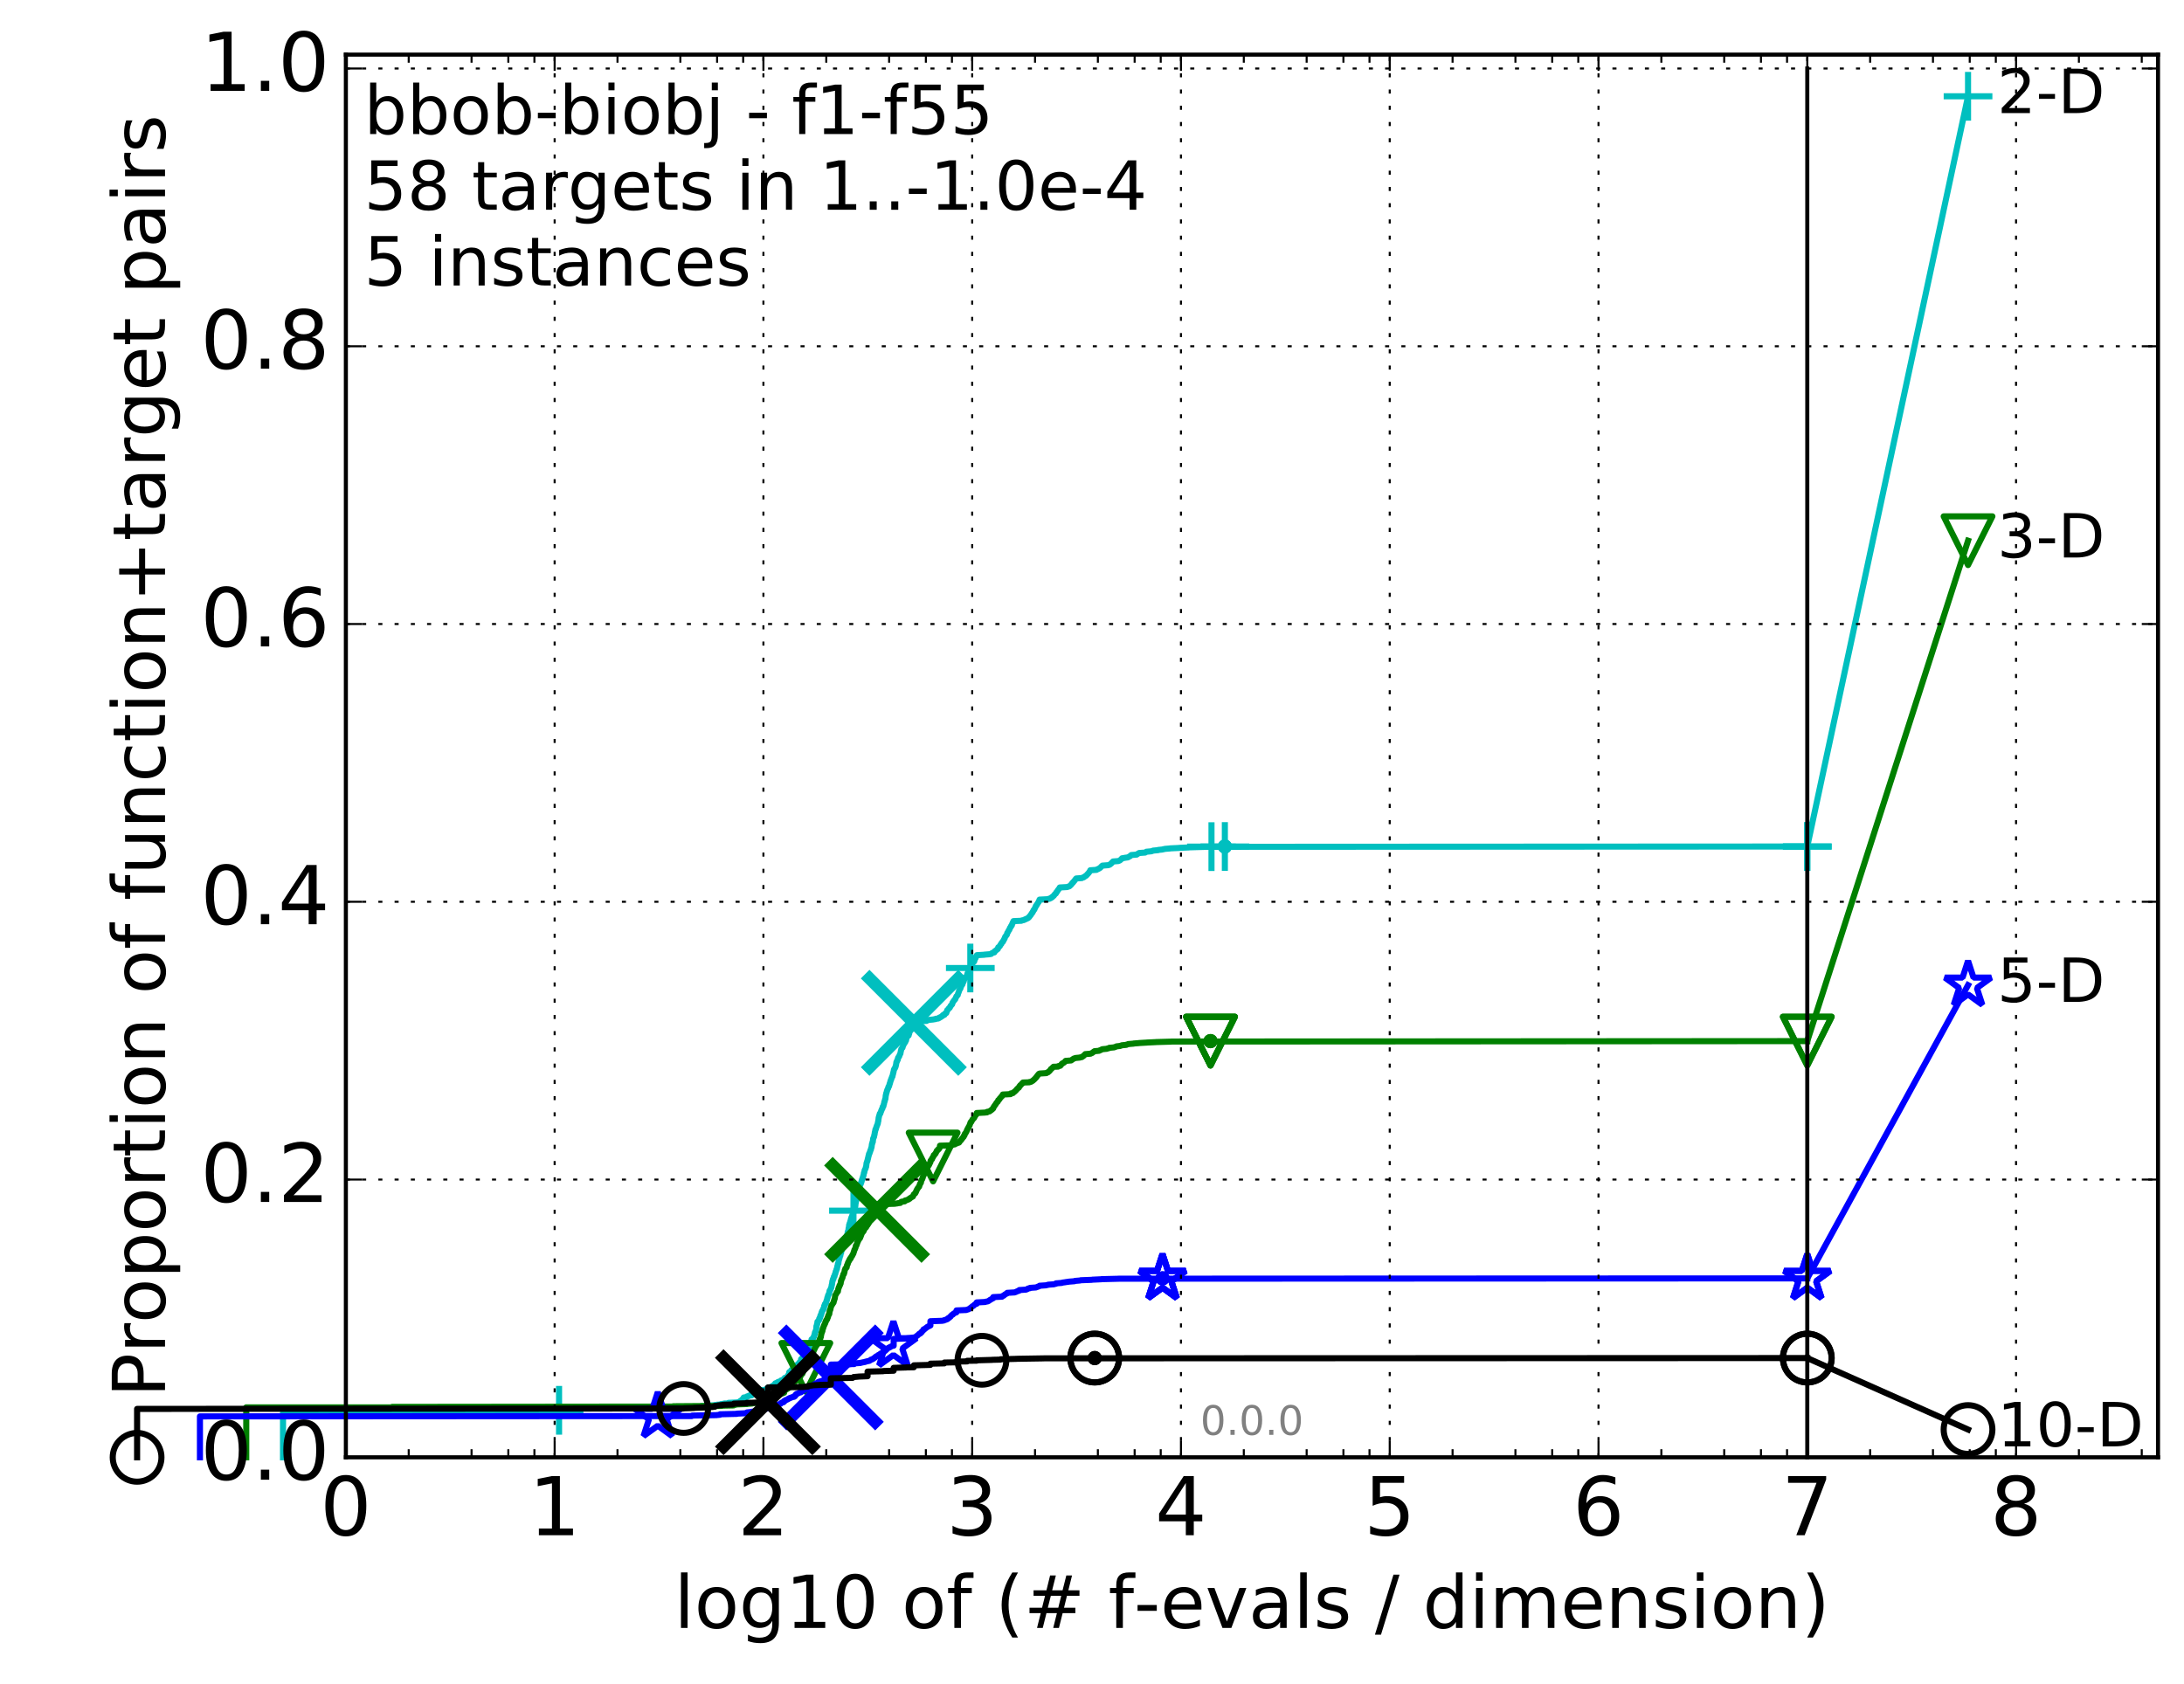 <?xml version="1.0" encoding="utf-8" standalone="no"?>
<!DOCTYPE svg PUBLIC "-//W3C//DTD SVG 1.1//EN"
  "http://www.w3.org/Graphics/SVG/1.1/DTD/svg11.dtd">
<!-- Created with matplotlib (http://matplotlib.org/) -->
<svg height="415pt" version="1.1" viewBox="0 0 538 415" width="538pt" xmlns="http://www.w3.org/2000/svg" xmlns:xlink="http://www.w3.org/1999/xlink">
 <defs>
  <style type="text/css">
*{stroke-linecap:butt;stroke-linejoin:round;stroke-miterlimit:100000;}
  </style>
 </defs>
 <g id="figure_1">
  <g id="patch_1">
   <path d="M 0 415.456 
L 538.8 415.456 
L 538.8 0 
L 0 0 
z
" style="fill:#ffffff;"/>
  </g>
  <g id="axes_1">
   <g id="patch_2">
    <path d="M 85.2 359.056 
L 531.6 359.056 
L 531.6 13.456 
L 85.2 13.456 
z
" style="fill:#ffffff;"/>
   </g>
   <g id="line2d_1">
    <defs>
     <path d="M 0 1.5 
C 0.398 1.5 0.779 1.342 1.061 1.061 
C 1.342 0.779 1.5 0.398 1.5 0 
C 1.5 -0.398 1.342 -0.779 1.061 -1.061 
C 0.779 -1.342 0.398 -1.5 0 -1.5 
C -0.398 -1.5 -0.779 -1.342 -1.061 -1.061 
C -1.342 -0.779 -1.5 -0.398 -1.5 0 
C -1.5 0.398 -1.342 0.779 -1.061 1.061 
C -0.779 1.342 -0.398 1.5 0 1.5 
z
" id="m38e33f135c" style="stroke:#00bfbf;stroke-width:0.5;"/>
    </defs>
    <g>
     <use style="fill:#00bfbf;stroke:#00bfbf;stroke-width:0.5;" x="301.729" xlink:href="#m38e33f135c" y="208.562"/>
     <use style="fill:#00bfbf;stroke:#00bfbf;stroke-width:0.5;" x="301.729" xlink:href="#m38e33f135c" y="208.562"/>
    </g>
   </g>
   <g id="line2d_2">
    <path d="M 69.718 359.056 
L 69.718 348.104 
L 105.665 348.104 
L 105.665 347.954 
L 118.794 347.954 
L 118.794 347.826 
L 131.645 347.718 
L 131.645 347.536 
L 137.718 347.472 
L 137.718 347.311 
L 141.613 347.279 
L 141.613 347.161 
L 142.489 347.161 
L 142.489 347.032 
L 160.791 346.967 
L 160.791 346.86 
L 161.535 346.86 
L 161.535 346.731 
L 168.143 346.624 
L 168.143 346.603 
L 172.798 346.571 
L 172.798 346.442 
L 173.665 346.378 
L 173.665 346.324 
L 175.891 346.238 
L 175.891 346.206 
L 176.648 346.12 
L 176.648 346.088 
L 177.56 346.056 
L 177.56 345.948 
L 178.436 345.841 
L 178.436 345.788 
L 179.443 345.788 
L 179.443 345.637 
L 181.78 345.53 
L 181.78 345.466 
L 182.364 345.455 
L 182.364 345.165 
L 182.792 345.101 
L 182.792 344.833 
L 183.073 344.758 
L 183.073 344.554 
L 183.212 344.554 
L 183.212 344.318 
L 183.76 344.254 
L 183.76 344.2 
L 184.03 344.2 
L 184.03 344.05 
L 184.427 343.964 
L 184.427 343.889 
L 185.202 343.782 
L 185.202 343.17 
L 185.579 343.074 
L 185.579 343.009 
L 186.436 342.934 
L 186.436 342.859 
L 186.556 342.859 
L 186.556 342.677 
L 187.145 342.645 
L 187.145 342.516 
L 188.826 342.409 
L 188.933 342.076 
L 189.147 342.044 
L 189.253 341.894 
L 189.672 341.797 
L 189.776 341.744 
L 190.186 341.647 
L 190.186 341.508 
L 190.588 341.411 
L 190.688 341.164 
L 190.886 341.089 
L 190.984 340.832 
L 191.276 340.768 
L 191.276 340.714 
L 191.564 340.639 
L 191.659 340.478 
L 192.036 340.456 
L 192.036 340.36 
L 192.315 340.296 
L 192.407 340.113 
L 192.952 340.017 
L 192.952 339.856 
L 193.219 339.77 
L 193.308 339.491 
L 193.658 339.405 
L 193.745 339.298 
L 194.003 339.201 
L 194.088 338.912 
L 194.173 338.912 
L 194.258 338.644 
L 194.343 338.644 
L 194.427 338.064 
L 194.76 337.968 
L 194.843 337.775 
L 194.925 337.775 
L 194.925 337.571 
L 195.251 337.517 
L 195.251 337.378 
L 195.731 337.314 
L 195.81 336.97 
L 195.889 336.97 
L 195.968 336.638 
L 196.124 336.552 
L 196.202 336.423 
L 196.356 336.359 
L 196.356 336.262 
L 196.586 336.23 
L 196.662 336.005 
L 196.813 336.005 
L 196.889 335.715 
L 197.113 335.651 
L 197.188 335.415 
L 197.262 335.415 
L 197.336 334.868 
L 197.482 334.761 
L 197.556 334.643 
L 197.773 334.578 
L 197.846 334.256 
L 197.918 334.256 
L 197.989 333.945 
L 198.132 333.838 
L 198.203 333.699 
L 198.344 333.667 
L 198.344 333.495 
L 198.624 333.42 
L 198.694 333.055 
L 198.763 333.055 
L 198.832 332.358 
L 198.97 332.336 
L 199.038 332.036 
L 199.174 332.004 
L 199.242 331.661 
L 199.31 331.661 
L 199.377 331.35 
L 199.511 331.317 
L 199.578 331.006 
L 199.711 330.974 
L 199.777 330.577 
L 199.843 330.577 
L 199.909 329.998 
L 200.105 329.891 
L 200.105 329.859 
L 200.3 329.773 
L 200.364 329.472 
L 200.428 329.472 
L 200.492 329.269 
L 200.556 329.269 
L 200.62 328.818 
L 200.684 328.818 
L 200.747 328.292 
L 200.81 328.292 
L 200.873 328.024 
L 200.936 328.024 
L 200.999 327.681 
L 201.061 327.681 
L 201.123 326.716 
L 201.185 326.716 
L 201.247 326.276 
L 201.309 326.276 
L 201.371 325.632 
L 201.494 325.568 
L 201.555 325.461 
L 201.737 325.353 
L 201.797 324.892 
L 201.918 324.849 
L 201.918 324.656 
L 202.038 324.656 
L 202.097 324.12 
L 202.216 324.098 
L 202.275 323.723 
L 202.334 323.723 
L 202.393 323.348 
L 202.452 323.348 
L 202.51 323.026 
L 202.627 322.918 
L 202.685 322.8 
L 202.743 322.8 
L 202.801 322.468 
L 202.973 322.371 
L 203.03 321.749 
L 203.144 321.653 
L 203.201 321.299 
L 203.371 321.224 
L 203.371 321.084 
L 203.483 321.084 
L 203.539 320.634 
L 203.594 320.634 
L 203.65 320.301 
L 203.706 320.301 
L 203.816 319.69 
L 203.871 319.69 
L 203.981 319.153 
L 204.036 319.153 
L 204.145 318.81 
L 204.253 318.724 
L 204.361 318.006 
L 204.468 317.963 
L 204.575 317.641 
L 204.628 317.641 
L 204.735 317.244 
L 204.787 317.244 
L 204.893 316.525 
L 204.945 316.525 
L 205.05 315.624 
L 205.102 315.624 
L 205.206 315.12 
L 205.309 315.099 
L 205.412 314.541 
L 205.566 314.466 
L 205.667 313.919 
L 205.769 313.844 
L 205.87 313.265 
L 205.97 313.189 
L 206.07 312.707 
L 206.169 312.642 
L 206.268 311.967 
L 206.318 311.967 
L 206.416 311.334 
L 206.514 311.334 
L 206.612 310.508 
L 206.66 310.508 
L 206.757 310.025 
L 206.805 310.025 
L 206.902 309.478 
L 206.998 309.403 
L 207.093 308.824 
L 207.188 308.716 
L 207.283 308.062 
L 207.377 307.998 
L 207.471 307.333 
L 207.564 307.236 
L 207.657 306.871 
L 207.796 306.775 
L 207.888 306.335 
L 207.934 306.335 
L 208.026 305.745 
L 208.117 305.713 
L 208.208 305.177 
L 208.298 305.145 
L 208.388 304.769 
L 208.567 304.705 
L 208.656 304.276 
L 208.745 304.276 
L 208.833 303.471 
L 208.965 303.407 
L 209.052 302.57 
L 209.096 302.57 
L 209.183 301.766 
L 209.226 301.766 
L 209.313 301.369 
L 209.399 301.326 
L 209.484 300.854 
L 209.527 300.854 
L 209.612 300.371 
L 209.655 300.371 
L 209.74 299.942 
L 209.824 299.856 
L 209.908 299.524 
L 209.992 299.502 
L 210.076 299.03 
L 210.159 298.977 
L 210.242 298.29 
L 210.324 298.215 
L 210.406 297.904 
L 210.447 297.904 
L 210.529 297.539 
L 210.57 297.539 
L 210.651 297.228 
L 210.692 297.228 
L 210.773 296.359 
L 210.813 296.359 
L 210.894 295.834 
L 210.934 295.834 
L 211.014 295.308 
L 211.094 295.212 
L 211.173 294.718 
L 211.213 294.718 
L 211.292 294.16 
L 211.371 294.096 
L 211.449 293.463 
L 211.527 293.377 
L 211.605 293.045 
L 211.644 293.045 
L 211.722 292.433 
L 211.76 292.433 
L 211.838 292.037 
L 211.876 292.037 
L 211.914 291.801 
L 212.029 291.715 
L 212.106 291.404 
L 212.144 291.404 
L 212.219 291.06 
L 212.257 291.06 
L 212.333 290.653 
L 212.408 290.567 
L 212.483 290.213 
L 212.558 290.213 
L 212.632 289.73 
L 212.706 289.655 
L 212.817 288.958 
L 212.891 288.915 
L 213.001 288.293 
L 213.037 288.293 
L 213.146 288.014 
L 213.219 287.907 
L 213.327 287.456 
L 213.363 287.456 
L 213.471 286.502 
L 213.542 286.394 
L 213.649 286.008 
L 213.685 286.008 
L 213.791 285.44 
L 213.826 285.44 
L 213.931 284.861 
L 213.966 284.861 
L 214.071 284.292 
L 214.175 284.228 
L 214.279 283.831 
L 214.314 283.831 
L 214.417 283.402 
L 214.52 283.294 
L 214.622 282.78 
L 214.69 282.683 
L 214.791 281.879 
L 214.825 281.879 
L 214.926 281.407 
L 214.993 281.385 
L 215.093 280.495 
L 215.159 280.42 
L 215.259 280.141 
L 215.292 280.141 
L 215.39 279.572 
L 215.423 279.572 
L 215.521 278.864 
L 215.554 278.864 
L 215.652 278.264 
L 215.749 278.221 
L 215.846 277.792 
L 215.91 277.684 
L 216.006 277.32 
L 216.102 277.212 
L 216.197 276.848 
L 216.228 276.848 
L 216.323 276.236 
L 216.355 276.236 
L 216.449 275.357 
L 216.48 275.357 
L 216.574 274.863 
L 216.636 274.778 
L 216.729 274.37 
L 216.852 274.37 
L 216.944 274.027 
L 217.006 273.93 
L 217.097 273.598 
L 217.128 273.598 
L 217.218 273.319 
L 217.249 273.319 
L 217.309 273.115 
L 217.369 273.115 
L 217.459 272.654 
L 217.609 272.557 
L 217.698 272.096 
L 217.757 271.999 
L 217.845 271.442 
L 217.933 271.356 
L 218.021 270.862 
L 218.108 270.755 
L 218.196 269.875 
L 218.224 269.875 
L 218.311 269.35 
L 218.369 269.307 
L 218.455 268.878 
L 218.483 268.878 
L 218.569 268.524 
L 218.626 268.417 
L 218.711 268.234 
L 218.768 268.181 
L 218.852 267.795 
L 218.964 267.719 
L 219.048 267.398 
L 219.076 267.398 
L 219.159 266.99 
L 219.215 266.958 
L 219.325 266.454 
L 219.353 266.454 
L 219.463 266.046 
L 219.517 266.014 
L 219.626 265.628 
L 219.68 265.531 
L 219.762 265.263 
L 219.842 265.231 
L 219.95 264.662 
L 219.977 264.662 
L 220.083 264.126 
L 220.11 264.126 
L 220.216 263.515 
L 220.269 263.429 
L 220.374 263.257 
L 220.427 263.246 
L 220.531 262.946 
L 220.584 262.903 
L 220.687 262.463 
L 220.713 262.463 
L 220.817 261.68 
L 220.919 261.616 
L 221.022 261.198 
L 221.149 261.133 
L 221.225 260.618 
L 221.301 260.597 
L 221.401 260.34 
L 221.502 260.286 
L 221.601 259.964 
L 221.651 259.857 
L 221.75 259.632 
L 221.799 259.61 
L 221.898 258.988 
L 221.922 258.988 
L 222.02 258.484 
L 222.093 258.419 
L 222.19 258.237 
L 222.311 258.141 
L 222.407 257.754 
L 222.431 257.754 
L 222.527 257.443 
L 222.598 257.4 
L 222.693 257.132 
L 222.788 257.046 
L 222.882 256.821 
L 222.976 256.8 
L 223.069 256.435 
L 223.185 256.36 
L 223.278 255.845 
L 223.324 255.791 
L 223.416 255.416 
L 223.598 255.319 
L 223.689 255.169 
L 223.825 255.126 
L 223.915 254.708 
L 223.959 254.708 
L 224.049 254.107 
L 224.093 254.043 
L 224.204 253.743 
L 224.315 253.689 
L 224.425 253.239 
L 224.468 253.153 
L 224.577 252.906 
L 224.621 252.863 
L 224.729 252.488 
L 224.859 252.38 
L 224.966 252.209 
L 225.094 252.112 
L 225.136 251.63 
L 228.243 251.533 
L 228.299 251.415 
L 228.773 251.308 
L 228.773 251.286 
L 229.898 251.179 
L 229.898 251.168 
L 230.491 251.072 
L 230.524 251.007 
L 231.117 250.943 
L 231.198 250.868 
L 231.359 250.825 
L 231.375 250.718 
L 231.678 250.632 
L 231.773 250.535 
L 231.962 250.45 
L 232.04 250.332 
L 232.226 250.278 
L 232.334 250.074 
L 232.67 250.021 
L 232.76 249.752 
L 232.971 249.656 
L 233.06 249.591 
L 233.105 249.591 
L 233.209 249.259 
L 233.268 249.162 
L 233.341 248.884 
L 233.473 248.798 
L 233.575 248.658 
L 233.648 248.583 
L 233.749 248.412 
L 233.951 248.304 
L 234.051 248.047 
L 234.136 247.983 
L 234.193 247.8 
L 234.32 247.693 
L 234.418 247.553 
L 234.544 247.446 
L 234.641 247.049 
L 234.71 246.985 
L 234.821 246.77 
L 234.903 246.663 
L 235.012 246.492 
L 235.162 246.384 
L 235.27 246.18 
L 235.324 246.159 
L 235.431 245.848 
L 235.498 245.751 
L 235.605 245.472 
L 235.737 245.365 
L 235.83 245.247 
L 235.921 245.161 
L 236.013 244.754 
L 236.078 244.657 
L 236.169 244.4 
L 236.208 244.303 
L 236.311 243.917 
L 236.401 243.831 
L 236.503 243.66 
L 236.58 243.574 
L 236.681 243.177 
L 236.732 243.091 
L 236.833 242.887 
L 236.895 242.78 
L 236.983 242.619 
L 237.058 242.566 
L 237.157 242.255 
L 237.207 242.158 
L 237.318 241.89 
L 237.392 241.804 
L 237.489 241.386 
L 237.55 241.289 
L 237.66 241.107 
L 237.769 241.032 
L 237.865 240.86 
L 237.949 240.753 
L 238.044 240.603 
L 238.127 240.506 
L 238.234 240.163 
L 238.258 240.109 
L 238.364 239.744 
L 238.457 239.637 
L 238.551 239.273 
L 238.632 239.187 
L 238.736 238.919 
L 238.84 238.833 
L 238.943 238.661 
L 239 238.575 
L 239.103 238.135 
L 239.171 238.028 
L 239.273 237.824 
L 239.329 237.739 
L 239.43 237.503 
L 239.553 237.417 
L 239.664 237.127 
L 239.752 237.063 
L 239.818 236.934 
L 239.972 236.902 
L 240.081 236.462 
L 240.135 236.387 
L 240.243 236.14 
L 240.34 236.033 
L 240.426 235.69 
L 240.554 235.583 
L 240.65 235.336 
L 242.5 235.229 
L 242.5 235.207 
L 243.799 235.1 
L 243.799 235.089 
L 244.173 235.025 
L 244.281 234.885 
L 244.496 234.789 
L 244.496 234.757 
L 244.947 234.649 
L 245.052 234.36 
L 245.242 234.252 
L 245.337 234.156 
L 245.474 234.07 
L 245.585 233.931 
L 245.796 233.823 
L 245.906 233.405 
L 246.081 233.309 
L 246.139 233.233 
L 246.288 233.126 
L 246.378 232.901 
L 246.46 232.794 
L 246.558 232.622 
L 246.671 232.558 
L 246.768 232.279 
L 246.865 232.193 
L 246.969 232.075 
L 247.065 232.011 
L 247.176 231.721 
L 247.27 231.614 
L 247.381 231.356 
L 247.474 231.249 
L 247.583 230.874 
L 247.653 230.766 
L 247.754 230.616 
L 247.838 230.552 
L 247.938 230.38 
L 248.022 230.294 
L 248.129 229.865 
L 248.242 229.758 
L 248.347 229.511 
L 248.407 229.436 
L 248.497 229.2 
L 248.631 229.093 
L 248.742 228.782 
L 248.771 228.696 
L 248.882 228.471 
L 248.984 228.396 
L 249.093 228.095 
L 249.238 227.999 
L 249.346 227.602 
L 249.418 227.505 
L 249.525 227.205 
L 249.66 227.109 
L 249.66 226.948 
L 251.592 226.862 
L 251.683 226.787 
L 252.232 226.679 
L 252.327 226.594 
L 252.657 226.486 
L 252.682 226.433 
L 252.971 226.336 
L 253.081 226.272 
L 253.286 226.175 
L 253.334 226.057 
L 253.52 225.95 
L 253.621 225.789 
L 253.704 225.703 
L 253.786 225.564 
L 253.892 225.478 
L 254.003 225.285 
L 254.073 225.189 
L 254.172 224.985 
L 254.316 224.877 
L 254.39 224.663 
L 254.493 224.566 
L 254.601 224.245 
L 254.765 224.137 
L 254.867 223.944 
L 254.889 223.858 
L 254.995 223.622 
L 255.068 223.515 
L 255.178 223.193 
L 255.316 223.108 
L 255.426 222.839 
L 255.502 222.764 
L 255.611 222.593 
L 255.676 222.496 
L 255.779 222.292 
L 255.886 222.196 
L 255.993 221.863 
L 256.084 221.767 
L 256.084 221.649 
L 258.021 221.552 
L 258.113 221.509 
L 258.569 221.413 
L 258.569 221.381 
L 258.853 221.284 
L 258.932 221.177 
L 259.183 221.069 
L 259.243 220.941 
L 259.409 220.834 
L 259.454 220.791 
L 259.609 220.683 
L 259.718 220.49 
L 259.803 220.394 
L 259.911 220.254 
L 260.098 220.147 
L 260.196 219.868 
L 260.328 219.782 
L 260.433 219.632 
L 260.477 219.525 
L 260.572 219.353 
L 260.668 219.278 
L 260.767 219.096 
L 260.892 218.989 
L 260.994 218.806 
L 261.066 218.774 
L 261.066 218.656 
L 262.913 218.549 
L 262.975 218.495 
L 263.378 218.388 
L 263.485 218.323 
L 263.591 218.216 
L 263.701 218.12 
L 263.821 218.012 
L 263.923 217.873 
L 264.042 217.766 
L 264.135 217.562 
L 264.312 217.455 
L 264.393 217.294 
L 264.524 217.186 
L 264.629 217.058 
L 264.702 216.961 
L 264.81 216.832 
L 264.867 216.725 
L 264.96 216.639 
L 265.024 216.532 
L 265.127 216.436 
L 266.498 216.339 
L 266.584 216.264 
L 266.956 216.157 
L 267.061 216.049 
L 267.252 215.942 
L 267.358 215.856 
L 267.565 215.749 
L 267.66 215.61 
L 267.818 215.502 
L 267.915 215.331 
L 268.055 215.223 
L 268.161 215.095 
L 268.247 214.988 
L 268.358 214.805 
L 268.446 214.709 
L 268.529 214.537 
L 268.58 214.462 
L 268.58 214.419 
L 270.111 214.312 
L 270.213 214.215 
L 270.507 214.108 
L 270.618 214.044 
L 270.803 213.947 
L 270.905 213.883 
L 271.052 213.786 
L 271.114 213.7 
L 271.236 213.593 
L 271.33 213.464 
L 271.472 213.379 
L 271.562 213.271 
L 272.99 213.164 
L 273.097 213.132 
L 273.39 213.025 
L 273.495 212.907 
L 273.699 212.799 
L 273.785 212.692 
L 273.874 212.585 
L 273.975 212.467 
L 274.112 212.392 
L 274.193 212.252 
L 275.506 212.145 
L 275.611 212.091 
L 275.882 211.984 
L 275.941 211.92 
L 276.078 211.812 
L 276.18 211.705 
L 276.313 211.598 
L 276.39 211.469 
L 277.046 211.362 
L 277.046 211.351 
L 277.846 211.244 
L 277.912 211.201 
L 278.099 211.094 
L 278.192 211.019 
L 278.398 210.944 
L 278.504 210.826 
L 278.597 210.74 
L 278.674 210.665 
L 280.016 210.557 
L 280.114 210.461 
L 280.284 210.364 
L 280.374 210.279 
L 280.618 210.193 
L 280.618 210.161 
L 282.098 210.053 
L 282.19 209.989 
L 282.399 209.882 
L 282.405 209.849 
L 283.63 209.742 
L 283.73 209.699 
L 284.054 209.592 
L 284.06 209.571 
L 285.27 209.463 
L 285.306 209.41 
L 286.347 209.302 
L 286.378 209.281 
L 286.879 209.174 
L 286.925 209.152 
L 288.229 209.045 
L 288.24 209.024 
L 290.49 208.916 
L 290.525 208.895 
L 292.926 208.788 
L 292.968 208.766 
L 296.603 208.659 
L 296.672 208.637 
L 445.2 208.562 
L 445.2 208.562 
" style="fill:none;stroke:#00bfbf;stroke-linecap:square;stroke-width:1.5;"/>
   </g>
   <g id="line2d_3">
    <defs>
     <path d="M -6 0 
L 6 0 
M 0 6 
L 0 -6 
" id="m04711eab3d" style="stroke:#00bfbf;stroke-width:1.5;"/>
    </defs>
    <g>
     <use style="fill:none;stroke:#00bfbf;stroke-width:1.5;" x="137.718" xlink:href="#m04711eab3d" y="347.472"/>
     <use style="fill:none;stroke:#00bfbf;stroke-width:1.5;" x="210.242" xlink:href="#m04711eab3d" y="298.29"/>
     <use style="fill:none;stroke:#00bfbf;stroke-width:1.5;" x="239.023" xlink:href="#m04711eab3d" y="238.5"/>
     <use style="fill:none;stroke:#00bfbf;stroke-width:1.5;" x="298.435" xlink:href="#m04711eab3d" y="208.594"/>
     <use style="fill:none;stroke:#00bfbf;stroke-width:1.5;" x="301.729" xlink:href="#m04711eab3d" y="208.562"/>
     <use style="fill:none;stroke:#00bfbf;stroke-width:1.5;" x="445.2" xlink:href="#m04711eab3d" y="208.562"/>
    </g>
   </g>
   <g id="line2d_4"/>
   <g id="line2d_5">
    <path clip-path="url(#p0185775953)" d="M 225.115 252.005 
" style="fill:none;stroke:#00bfbf;stroke-linecap:square;"/>
    <defs>
     <path d="M -12 12 
L 12 -12 
M -12 -12 
L 12 12 
" id="m14f8850af6" style="stroke:#00bfbf;stroke-width:3.0;"/>
    </defs>
    <g clip-path="url(#p0185775953)">
     <use style="fill:#00bfbf;stroke:#00bfbf;stroke-width:3.0;" x="225.115" xlink:href="#m14f8850af6" y="252.005"/>
    </g>
   </g>
   <g id="line2d_6">
    <defs>
     <path d="M 0 1.5 
C 0.398 1.5 0.779 1.342 1.061 1.061 
C 1.342 0.779 1.5 0.398 1.5 0 
C 1.5 -0.398 1.342 -0.779 1.061 -1.061 
C 0.779 -1.342 0.398 -1.5 0 -1.5 
C -0.398 -1.5 -0.779 -1.342 -1.061 -1.061 
C -1.342 -0.779 -1.5 -0.398 -1.5 0 
C -1.5 0.398 -1.342 0.779 -1.061 1.061 
C -0.779 1.342 -0.398 1.5 0 1.5 
z
" id="maed299027e" style="stroke:#008000;stroke-width:0.5;"/>
    </defs>
    <g>
     <use style="fill:#008000;stroke:#008000;stroke-width:0.5;" x="298.19" xlink:href="#maed299027e" y="256.51"/>
     <use style="fill:#008000;stroke:#008000;stroke-width:0.5;" x="298.19" xlink:href="#maed299027e" y="256.51"/>
    </g>
   </g>
   <g id="line2d_7">
    <path d="M 60.662 359.056 
L 60.662 346.742 
L 96.609 346.742 
L 96.609 346.624 
L 165.85 346.549 
L 165.85 346.474 
L 177.855 346.388 
L 177.855 346.335 
L 180.72 346.27 
L 180.72 346.163 
L 181.231 346.099 
L 181.231 346.024 
L 184.074 345.927 
L 184.074 345.884 
L 185.286 345.798 
L 185.286 345.723 
L 186.754 345.616 
L 186.754 345.541 
L 188.057 345.434 
L 188.057 345.391 
L 188.572 345.283 
L 188.645 345.058 
L 189.005 344.983 
L 189.076 344.811 
L 189.359 344.769 
L 189.429 344.522 
L 189.707 344.436 
L 189.776 344.318 
L 190.321 344.211 
L 190.388 344.179 
L 190.721 344.093 
L 190.721 344.061 
L 191.114 343.964 
L 191.114 343.921 
L 191.627 343.889 
L 191.691 343.771 
L 192.005 343.664 
L 192.067 343.589 
L 192.315 343.492 
L 192.315 343.396 
L 192.741 343.32 
L 192.741 343.245 
L 193.16 343.138 
L 193.219 342.623 
L 193.454 342.527 
L 193.513 342.441 
L 193.745 342.334 
L 193.802 342.151 
L 194.031 342.151 
L 194.088 342.012 
L 194.314 341.947 
L 194.314 341.829 
L 194.594 341.754 
L 194.705 341.561 
L 194.87 341.497 
L 194.98 341.057 
L 195.088 340.961 
L 195.197 340.778 
L 195.412 340.682 
L 195.466 340.553 
L 195.731 340.489 
L 195.837 340.381 
L 195.994 340.285 
L 196.098 340.199 
L 196.202 340.092 
L 196.305 339.952 
L 196.407 339.909 
L 196.51 339.727 
L 196.713 339.63 
L 196.813 339.577 
L 196.864 339.577 
L 196.964 339.395 
L 197.064 339.373 
L 197.163 339.062 
L 197.212 339.062 
L 197.311 338.719 
L 197.409 338.633 
L 197.507 338.515 
L 197.653 338.472 
L 197.749 338.129 
L 197.798 338.129 
L 197.894 337.764 
L 197.941 337.764 
L 198.037 337.474 
L 198.179 337.378 
L 198.227 337.153 
L 198.415 337.045 
L 198.508 336.724 
L 198.601 336.691 
L 198.694 336.316 
L 198.786 336.252 
L 198.878 335.973 
L 199.015 335.865 
L 199.106 335.705 
L 199.197 335.608 
L 199.287 335.469 
L 199.556 335.361 
L 199.644 334.793 
L 199.733 334.718 
L 199.821 334.546 
L 199.865 334.546 
L 199.953 333.956 
L 199.996 333.956 
L 200.083 333.549 
L 200.127 333.549 
L 200.213 333.184 
L 200.256 333.184 
L 200.343 332.991 
L 200.385 332.991 
L 200.471 332.69 
L 200.556 332.605 
L 200.641 332.304 
L 200.726 332.261 
L 200.81 332.015 
L 200.894 331.907 
L 200.978 331.671 
L 201.103 331.575 
L 201.185 331.328 
L 201.309 331.285 
L 201.391 331.038 
L 201.432 331.038 
L 201.514 330.835 
L 201.717 330.749 
L 201.797 330.288 
L 201.878 330.277 
L 201.918 329.944 
L 202.038 329.901 
L 202.117 329.537 
L 202.196 329.43 
L 202.275 328.786 
L 202.315 328.786 
L 202.393 328.303 
L 202.471 328.26 
L 202.549 327.96 
L 202.588 327.96 
L 202.666 327.338 
L 202.781 327.252 
L 202.858 326.887 
L 202.935 326.78 
L 203.011 326.469 
L 203.125 326.362 
L 203.201 326.115 
L 203.277 326.029 
L 203.314 325.697 
L 203.427 325.654 
L 203.501 325.321 
L 203.576 325.235 
L 203.65 325.085 
L 203.761 325.053 
L 203.871 324.592 
L 203.944 324.549 
L 204.054 324.088 
L 204.09 324.088 
L 204.199 323.777 
L 204.271 323.766 
L 204.379 323.004 
L 204.415 323.004 
L 204.522 322.629 
L 204.557 322.629 
L 204.664 322.039 
L 204.735 321.942 
L 204.84 321.61 
L 204.945 321.513 
L 205.05 321.331 
L 205.119 321.234 
L 205.223 321.052 
L 205.326 320.945 
L 205.429 320.462 
L 205.463 320.462 
L 205.566 320.065 
L 205.634 319.958 
L 205.735 319.153 
L 205.836 319.057 
L 205.937 318.81 
L 206.037 318.714 
L 206.136 318.403 
L 206.202 318.349 
L 206.301 318.22 
L 206.4 318.199 
L 206.498 317.566 
L 206.53 317.566 
L 206.628 317.169 
L 206.725 317.072 
L 206.822 316.676 
L 206.918 316.633 
L 207.014 316.311 
L 207.077 316.236 
L 207.172 315.539 
L 207.235 315.517 
L 207.33 315.142 
L 207.393 315.045 
L 207.486 314.841 
L 207.518 314.841 
L 207.611 314.369 
L 207.673 314.284 
L 207.765 313.908 
L 207.888 313.887 
L 207.98 313.479 
L 208.011 313.479 
L 208.102 312.911 
L 208.162 312.846 
L 208.253 312.524 
L 208.403 312.439 
L 208.493 312.321 
L 208.552 312.278 
L 208.641 311.752 
L 208.671 311.752 
L 208.76 311.484 
L 208.818 311.462 
L 208.906 311.044 
L 208.965 310.969 
L 209.052 310.83 
L 209.11 310.744 
L 209.197 310.465 
L 209.341 310.358 
L 209.399 310.1 
L 209.57 310.047 
L 209.627 309.789 
L 209.74 309.682 
L 209.824 309.489 
L 209.936 309.382 
L 210.02 309.135 
L 210.076 309.092 
L 210.186 308.856 
L 210.214 308.856 
L 210.324 308.395 
L 210.379 308.341 
L 210.488 307.912 
L 210.57 307.826 
L 210.678 307.537 
L 210.732 307.451 
L 210.84 306.893 
L 210.974 306.829 
L 211.08 306.464 
L 211.133 306.4 
L 211.213 306.013 
L 211.318 305.938 
L 211.423 305.606 
L 211.527 305.509 
L 211.631 305.273 
L 211.735 305.198 
L 211.838 305.059 
L 211.889 304.973 
L 211.991 304.608 
L 212.067 304.533 
L 212.169 304.083 
L 212.245 304.05 
L 212.345 303.75 
L 212.445 303.654 
L 212.52 303.589 
L 212.595 303.493 
L 212.694 303.364 
L 212.768 303.267 
L 212.866 302.956 
L 212.94 302.881 
L 213.037 302.634 
L 213.158 302.538 
L 213.255 302.474 
L 213.351 302.388 
L 213.447 302.163 
L 213.518 302.077 
L 213.614 301.916 
L 213.685 301.851 
L 213.732 301.712 
L 213.849 301.615 
L 213.896 301.455 
L 213.99 301.379 
L 214.083 301.015 
L 214.129 300.972 
L 214.199 300.79 
L 214.245 300.79 
L 214.337 300.575 
L 214.36 300.575 
L 214.451 300.21 
L 214.52 300.114 
L 214.61 299.856 
L 214.769 299.76 
L 214.859 299.47 
L 215.015 299.374 
L 215.126 299.181 
L 215.237 299.073 
L 215.325 298.945 
L 215.368 298.945 
L 215.478 298.73 
L 215.716 298.633 
L 215.824 298.462 
L 215.931 298.387 
L 216.038 298.194 
L 216.08 298.086 
L 216.08 296.692 
L 220.409 296.585 
L 220.409 296.574 
L 221.115 296.477 
L 221.183 296.445 
L 221.799 296.37 
L 221.881 296.22 
L 221.996 296.123 
L 222.045 296.091 
L 222.859 295.984 
L 222.968 295.78 
L 223.431 295.673 
L 223.523 295.619 
L 223.81 295.512 
L 223.87 295.415 
L 224.078 295.351 
L 224.182 295.201 
L 224.359 295.115 
L 224.446 295.029 
L 224.65 294.922 
L 224.693 294.89 
L 224.88 294.793 
L 224.966 294.59 
L 225.009 294.514 
L 225.108 294.278 
L 225.221 294.203 
L 225.306 294.096 
L 225.46 294 
L 225.557 293.753 
L 225.626 293.699 
L 225.737 293.367 
L 225.806 293.259 
L 225.915 293.013 
L 226.011 292.905 
L 226.119 292.669 
L 226.227 292.584 
L 226.335 292.433 
L 226.415 292.369 
L 226.522 291.972 
L 226.549 291.972 
L 226.655 291.683 
L 226.681 291.575 
L 226.787 291.468 
L 226.839 291.425 
L 226.944 290.867 
L 226.983 290.825 
L 227.035 290.664 
L 227.139 290.578 
L 227.242 290.32 
L 227.268 290.288 
L 227.37 289.838 
L 227.447 289.741 
L 227.549 289.494 
L 227.625 289.387 
L 227.726 289.173 
L 227.814 289.065 
L 227.914 288.84 
L 227.964 288.733 
L 228.039 288.55 
L 228.126 288.465 
L 228.225 288.111 
L 228.274 288.025 
L 228.384 287.639 
L 228.494 287.553 
L 228.604 287.392 
L 228.64 287.338 
L 228.749 287.145 
L 228.857 287.038 
L 228.964 286.716 
L 229.048 286.63 
L 229.154 286.352 
L 229.19 286.33 
L 229.249 285.965 
L 229.343 285.89 
L 229.436 285.697 
L 229.588 285.601 
L 229.68 285.279 
L 229.784 285.172 
L 229.864 285.021 
L 229.933 284.946 
L 230.035 284.603 
L 230.239 284.496 
L 230.34 284.292 
L 230.474 284.195 
L 230.574 283.927 
L 230.652 283.852 
L 230.762 283.541 
L 230.937 283.434 
L 231.046 283.23 
L 231.198 283.187 
L 231.23 283.058 
L 231.381 282.973 
L 231.487 282.737 
L 231.541 282.683 
L 231.551 282.275 
L 234.098 282.211 
L 234.098 282.157 
L 234.779 282.05 
L 234.853 282.007 
L 235.225 281.943 
L 235.261 281.793 
L 235.786 281.685 
L 235.882 281.61 
L 236.247 281.503 
L 236.341 281.374 
L 236.392 281.299 
L 236.503 281.106 
L 236.605 281.02 
L 236.707 280.935 
L 236.791 280.849 
L 236.9 280.656 
L 236.983 280.548 
L 237.091 280.43 
L 237.132 280.377 
L 237.223 280.216 
L 237.363 280.109 
L 237.469 279.798 
L 237.575 279.765 
L 237.68 279.358 
L 237.817 279.251 
L 237.921 279.036 
L 238.008 278.95 
L 238.12 278.661 
L 238.183 278.553 
L 238.277 278.264 
L 238.371 278.189 
L 238.473 277.92 
L 238.512 277.856 
L 238.613 277.663 
L 238.675 277.556 
L 238.775 277.384 
L 238.836 277.288 
L 238.936 276.955 
L 238.989 276.848 
L 239.095 276.505 
L 239.276 276.397 
L 239.381 276.118 
L 239.493 276.011 
L 239.575 275.797 
L 239.737 275.689 
L 239.833 275.539 
L 239.957 275.443 
L 240.066 275.185 
L 240.124 275.132 
L 240.225 274.853 
L 240.369 274.767 
L 240.469 274.617 
L 240.54 274.531 
L 240.604 274.22 
L 242.711 274.112 
L 242.807 274.08 
L 243.119 274.07 
L 243.145 273.941 
L 243.731 273.834 
L 243.841 273.769 
L 243.951 273.673 
L 244.031 273.587 
L 244.254 273.48 
L 244.35 273.362 
L 244.476 273.276 
L 244.541 273.136 
L 244.654 273.104 
L 244.76 272.772 
L 244.853 272.664 
L 244.953 272.493 
L 245.046 272.385 
L 245.133 272.235 
L 245.208 272.182 
L 245.3 271.978 
L 245.397 271.881 
L 245.5 271.678 
L 245.613 271.581 
L 245.72 271.474 
L 245.799 271.409 
L 245.906 271.066 
L 246.095 270.97 
L 246.189 270.841 
L 246.244 270.744 
L 246.304 270.605 
L 246.452 270.508 
L 246.56 270.337 
L 246.647 270.229 
L 246.733 270.111 
L 246.851 270.069 
L 246.948 269.929 
L 247.022 269.822 
L 247.027 269.672 
L 248.94 269.575 
L 248.94 269.414 
L 249.542 269.307 
L 249.632 269.157 
L 249.829 269.05 
L 249.909 268.985 
L 250.025 268.878 
L 250.132 268.771 
L 250.27 268.663 
L 250.352 268.524 
L 250.462 268.438 
L 250.571 268.266 
L 250.725 268.159 
L 250.832 268.052 
L 250.993 267.955 
L 251.095 267.677 
L 251.25 267.58 
L 251.32 267.398 
L 251.499 267.29 
L 251.59 267.172 
L 251.694 267.065 
L 251.775 266.936 
L 251.989 266.861 
L 252.01 266.711 
L 253.554 266.657 
L 253.554 266.593 
L 253.989 266.529 
L 254.075 266.443 
L 254.318 266.336 
L 254.421 266.25 
L 254.569 266.143 
L 254.66 266.025 
L 254.822 265.928 
L 254.926 265.789 
L 255.042 265.681 
L 255.153 265.52 
L 255.289 265.424 
L 255.377 265.242 
L 255.486 265.145 
L 255.595 264.941 
L 255.743 264.834 
L 255.843 264.652 
L 255.975 264.555 
L 256.082 264.501 
L 257.769 264.394 
L 257.858 264.298 
L 258.173 264.19 
L 258.205 264.115 
L 258.382 264.008 
L 258.49 263.901 
L 258.601 263.793 
L 258.702 263.654 
L 258.802 263.547 
L 258.887 263.386 
L 259.07 263.279 
L 259.16 263.182 
L 259.299 263.075 
L 259.357 262.968 
L 259.521 262.86 
L 259.521 262.828 
L 260.637 262.796 
L 260.649 262.689 
L 261.194 262.581 
L 261.267 262.506 
L 261.365 262.399 
L 261.448 262.227 
L 261.579 262.12 
L 261.662 262.013 
L 261.939 261.906 
L 262.045 261.82 
L 262.188 261.713 
L 262.296 261.627 
L 262.419 261.519 
L 262.504 261.38 
L 263.851 261.273 
L 263.951 261.198 
L 264.117 261.09 
L 264.199 261.015 
L 264.395 260.908 
L 264.463 260.833 
L 264.794 260.726 
L 264.904 260.672 
L 266.007 260.565 
L 266.007 260.543 
L 266.519 260.436 
L 266.575 260.35 
L 266.784 260.254 
L 266.885 260.168 
L 267.009 260.061 
L 267.113 259.943 
L 267.259 259.835 
L 267.332 259.717 
L 268.637 259.61 
L 268.736 259.546 
L 269.027 259.439 
L 269.132 259.353 
L 269.287 259.245 
L 269.387 259.149 
L 269.56 259.042 
L 269.609 258.999 
L 270.743 258.891 
L 270.818 258.816 
L 271.163 258.709 
L 271.255 258.645 
L 271.482 258.537 
L 271.562 258.505 
L 272.664 258.398 
L 272.741 258.344 
L 273.197 258.237 
L 273.257 258.162 
L 274.442 258.055 
L 274.519 258.001 
L 274.896 257.894 
L 275.004 257.808 
L 275.936 257.701 
L 275.939 257.679 
L 276.3 257.572 
L 276.343 257.54 
L 277.458 257.433 
L 277.482 257.39 
L 277.876 257.282 
L 277.913 257.24 
L 279.242 257.132 
L 279.265 257.1 
L 280.617 256.993 
L 280.617 256.982 
L 282.485 256.875 
L 282.485 256.864 
L 284.751 256.757 
L 284.751 256.746 
L 288.49 256.639 
L 288.561 256.617 
L 445.2 256.51 
L 445.2 256.51 
" style="fill:none;stroke:#008000;stroke-linecap:square;stroke-width:1.5;"/>
   </g>
   <g id="line2d_8">
    <defs>
     <path d="M -0 6 
L 6 -6 
L -6 -6 
z
" id="mfa77031c96" style="stroke:#008000;stroke-linejoin:miter;stroke-width:1.5;"/>
    </defs>
    <g>
     <use style="fill:none;stroke:#008000;stroke-linejoin:miter;stroke-width:1.5;" x="198.508" xlink:href="#mfa77031c96" y="336.895"/>
     <use style="fill:none;stroke:#008000;stroke-linejoin:miter;stroke-width:1.5;" x="229.864" xlink:href="#mfa77031c96" y="285.064"/>
     <use style="fill:none;stroke:#008000;stroke-linejoin:miter;stroke-width:1.5;" x="298.19" xlink:href="#mfa77031c96" y="256.521"/>
     <use style="fill:none;stroke:#008000;stroke-linejoin:miter;stroke-width:1.5;" x="298.19" xlink:href="#mfa77031c96" y="256.51"/>
     <use style="fill:none;stroke:#008000;stroke-linejoin:miter;stroke-width:1.5;" x="298.19" xlink:href="#mfa77031c96" y="256.51"/>
     <use style="fill:none;stroke:#008000;stroke-linejoin:miter;stroke-width:1.5;" x="445.2" xlink:href="#mfa77031c96" y="256.51"/>
    </g>
   </g>
   <g id="line2d_9"/>
   <g id="line2d_10">
    <path clip-path="url(#p0185775953)" d="M 216.059 298.086 
" style="fill:none;stroke:#008000;stroke-linecap:square;"/>
    <defs>
     <path d="M -12 12 
L 12 -12 
M -12 -12 
L 12 12 
" id="mb46de53ce3" style="stroke:#008000;stroke-width:3.0;"/>
    </defs>
    <g clip-path="url(#p0185775953)">
     <use style="fill:#008000;stroke:#008000;stroke-width:3.0;" x="216.059" xlink:href="#mb46de53ce3" y="298.086"/>
    </g>
   </g>
   <g id="line2d_11">
    <defs>
     <path d="M 0 1.5 
C 0.398 1.5 0.779 1.342 1.061 1.061 
C 1.342 0.779 1.5 0.398 1.5 0 
C 1.5 -0.398 1.342 -0.779 1.061 -1.061 
C 0.779 -1.342 0.398 -1.5 0 -1.5 
C -0.398 -1.5 -0.779 -1.342 -1.061 -1.061 
C -1.342 -0.779 -1.5 -0.398 -1.5 0 
C -1.5 0.398 -1.342 0.779 -1.061 1.061 
C -0.779 1.342 -0.398 1.5 0 1.5 
z
" id="mcbc87a4d8f" style="stroke:#0000ff;stroke-width:0.5;"/>
    </defs>
    <g>
     <use style="fill:#0000ff;stroke:#0000ff;stroke-width:0.5;" x="286.37" xlink:href="#mcbc87a4d8f" y="314.97"/>
     <use style="fill:#0000ff;stroke:#0000ff;stroke-width:0.5;" x="286.37" xlink:href="#mcbc87a4d8f" y="314.97"/>
    </g>
   </g>
   <g id="line2d_12">
    <path d="M 49.253 359.056 
L 49.253 348.973 
L 170.42 348.888 
L 170.518 348.77 
L 176.498 348.662 
L 176.498 348.652 
L 177.38 348.566 
L 177.38 348.448 
L 181.512 348.351 
L 181.512 348.298 
L 183.515 348.201 
L 183.515 348.18 
L 183.895 348.18 
L 184.003 347.997 
L 185.049 347.89 
L 185.049 347.847 
L 185.803 347.761 
L 185.803 347.718 
L 186.723 347.697 
L 186.817 347.461 
L 187.377 347.375 
L 187.423 347.332 
L 188.191 347.225 
L 188.235 347.118 
L 188.761 347.075 
L 188.761 346.989 
L 189.401 346.892 
L 189.443 346.849 
L 189.982 346.742 
L 189.982 346.678 
L 190.628 346.571 
L 190.628 346.517 
L 190.866 346.442 
L 190.944 346.367 
L 191.256 346.27 
L 191.295 346.206 
L 191.564 346.131 
L 191.564 346.066 
L 192.017 346.002 
L 192.017 345.948 
L 192.278 345.863 
L 192.352 345.702 
L 192.608 345.605 
L 192.608 345.562 
L 192.969 345.498 
L 193.041 345.391 
L 193.112 345.391 
L 193.112 345.219 
L 193.396 345.133 
L 193.466 344.983 
L 193.814 344.876 
L 193.917 344.811 
L 194.156 344.704 
L 194.224 344.597 
L 194.561 344.49 
L 194.561 344.436 
L 194.99 344.329 
L 195.088 344.243 
L 195.636 344.136 
L 195.731 343.975 
L 195.858 343.975 
L 195.921 343.685 
L 196.139 343.599 
L 196.202 343.438 
L 196.51 343.353 
L 196.601 343.267 
L 196.844 343.181 
L 196.844 343.138 
L 197.321 343.031 
L 197.38 342.891 
L 197.614 342.806 
L 197.701 342.688 
L 197.989 342.634 
L 198.075 342.527 
L 198.189 342.462 
L 198.189 342.376 
L 198.666 342.291 
L 198.777 342.065 
L 199.024 341.969 
L 199.079 341.883 
L 199.188 341.883 
L 199.269 341.711 
L 199.856 341.604 
L 199.935 341.54 
L 200.092 341.465 
L 200.17 341.357 
L 200.428 341.261 
L 200.531 341.111 
L 200.936 341.014 
L 200.936 340.864 
L 201.235 340.768 
L 201.309 340.714 
L 201.432 340.607 
L 201.506 340.532 
L 201.822 340.435 
L 201.894 340.371 
L 202.44 340.285 
L 202.44 340.231 
L 202.904 340.135 
L 202.927 340.07 
L 203.11 339.974 
L 203.11 339.942 
L 203.337 339.909 
L 203.404 339.813 
L 203.694 339.759 
L 203.783 339.652 
L 204.068 339.545 
L 204.112 339.491 
L 204.543 339.427 
L 204.543 339.373 
L 204.671 339.373 
L 204.671 336.209 
L 209.536 336.123 
L 209.536 336.091 
L 210.423 336.08 
L 210.423 335.908 
L 211.961 335.812 
L 211.961 335.78 
L 212.49 335.672 
L 212.49 335.662 
L 213.125 335.554 
L 213.183 335.501 
L 213.642 335.393 
L 213.699 335.372 
L 214.175 335.275 
L 214.245 335.211 
L 214.437 335.104 
L 214.533 334.997 
L 214.859 334.922 
L 214.912 334.846 
L 215.179 334.739 
L 215.285 334.61 
L 215.495 334.514 
L 215.574 334.396 
L 215.716 334.289 
L 215.82 334.192 
L 216.114 334.149 
L 216.19 334.01 
L 216.304 333.902 
L 216.405 333.838 
L 216.642 333.752 
L 216.642 333.72 
L 216.791 333.667 
L 216.889 333.516 
L 217.206 333.409 
L 217.315 333.302 
L 217.471 333.195 
L 217.567 333.001 
L 217.957 332.894 
L 218.062 332.798 
L 218.132 332.765 
L 218.19 332.551 
L 218.443 332.465 
L 218.546 332.294 
L 218.739 332.197 
L 218.818 332.1 
L 219.154 331.993 
L 219.231 331.875 
L 219.484 331.768 
L 219.594 331.725 
L 219.789 331.618 
L 219.842 331.596 
L 220.142 331.553 
L 220.142 329.88 
L 223.425 329.773 
L 223.425 329.741 
L 224.481 329.633 
L 224.481 329.612 
L 225.339 329.505 
L 225.44 329.419 
L 225.607 329.365 
L 225.715 329.247 
L 225.839 329.151 
L 225.945 329.065 
L 226.125 328.958 
L 226.206 328.84 
L 226.303 328.775 
L 226.407 328.646 
L 226.694 328.561 
L 226.797 328.378 
L 227.009 328.271 
L 227.079 328.067 
L 227.234 327.981 
L 227.342 327.853 
L 227.45 327.756 
L 227.511 327.531 
L 227.844 327.424 
L 227.949 327.273 
L 228.143 327.177 
L 228.225 327.091 
L 228.35 326.984 
L 228.35 326.973 
L 228.57 326.877 
L 228.664 326.791 
L 228.859 326.748 
L 228.952 326.641 
L 229.194 326.566 
L 229.194 325.525 
L 232.117 325.418 
L 232.117 325.407 
L 232.554 325.332 
L 232.603 325.257 
L 233.019 325.15 
L 233.126 325.096 
L 233.397 324.999 
L 233.485 324.828 
L 233.718 324.753 
L 233.804 324.635 
L 233.988 324.527 
L 234.039 324.42 
L 234.164 324.377 
L 234.266 324.206 
L 234.367 324.12 
L 234.463 323.991 
L 234.713 323.884 
L 234.823 323.712 
L 234.988 323.616 
L 235.059 323.573 
L 235.222 323.476 
L 235.292 323.444 
L 235.586 323.348 
L 235.618 322.865 
L 238.056 322.758 
L 238.151 322.704 
L 238.523 322.597 
L 238.616 322.554 
L 238.801 322.446 
L 238.911 322.328 
L 239.157 322.221 
L 239.257 322.082 
L 239.428 321.985 
L 239.526 321.857 
L 239.761 321.749 
L 239.862 321.653 
L 239.967 321.556 
L 240.072 321.438 
L 240.241 321.331 
L 240.34 321.299 
L 240.601 321.224 
L 240.601 320.891 
L 242.677 320.784 
L 242.724 320.741 
L 243.292 320.634 
L 243.397 320.591 
L 243.599 320.484 
L 243.699 320.419 
L 243.824 320.312 
L 243.909 320.258 
L 244.12 320.151 
L 244.214 320.087 
L 244.387 319.99 
L 244.455 319.926 
L 244.672 319.851 
L 244.672 319.582 
L 246.838 319.475 
L 246.943 319.314 
L 247.274 319.207 
L 247.384 319.057 
L 247.565 318.95 
L 247.673 318.853 
L 247.889 318.767 
L 247.972 318.714 
L 248.115 318.66 
L 248.115 318.531 
L 249.983 318.424 
L 250.092 318.36 
L 250.382 318.263 
L 250.48 318.177 
L 250.851 318.07 
L 250.961 318.016 
L 251.097 317.984 
L 251.097 317.845 
L 252.785 317.738 
L 252.893 317.673 
L 253.134 317.577 
L 253.221 317.48 
L 253.713 317.384 
L 253.727 317.308 
L 255.234 317.201 
L 255.304 317.158 
L 255.582 317.051 
L 255.588 317.03 
L 255.972 316.922 
L 256.08 316.783 
L 257.691 316.676 
L 257.762 316.643 
L 258.209 316.547 
L 258.209 316.525 
L 259.671 316.418 
L 259.743 316.375 
L 260.152 316.279 
L 260.152 316.193 
L 261.539 316.086 
L 261.642 316.021 
L 262.439 315.914 
L 262.439 315.903 
L 263.234 315.796 
L 263.297 315.775 
L 264.689 315.667 
L 264.797 315.592 
L 266.107 315.485 
L 266.195 315.431 
L 268.978 315.324 
L 269.043 315.292 
L 271.297 315.185 
L 271.308 315.163 
L 275.566 315.056 
L 275.566 315.045 
L 445.2 314.97 
L 445.2 314.97 
" style="fill:none;stroke:#0000ff;stroke-linecap:square;stroke-width:1.5;"/>
   </g>
   <g id="line2d_13">
    <defs>
     <path d="M 0 -6 
L -1.347 -1.854 
L -5.706 -1.854 
L -2.18 0.708 
L -3.527 4.854 
L -0 2.292 
L 3.527 4.854 
L 2.18 0.708 
L 5.706 -1.854 
L 1.347 -1.854 
z
" id="mb9c6259b9a" style="stroke:#0000ff;stroke-linejoin:bevel;stroke-width:1.5;"/>
    </defs>
    <g>
     <use style="fill:none;stroke:#0000ff;stroke-linejoin:bevel;stroke-width:1.5;" x="162.042" xlink:href="#mb9c6259b9a" y="348.973"/>
     <use style="fill:none;stroke:#0000ff;stroke-linejoin:bevel;stroke-width:1.5;" x="220.078" xlink:href="#mb9c6259b9a" y="331.553"/>
     <use style="fill:none;stroke:#0000ff;stroke-linejoin:bevel;stroke-width:1.5;" x="286.37" xlink:href="#mb9c6259b9a" y="314.981"/>
     <use style="fill:none;stroke:#0000ff;stroke-linejoin:bevel;stroke-width:1.5;" x="286.37" xlink:href="#mb9c6259b9a" y="314.97"/>
     <use style="fill:none;stroke:#0000ff;stroke-linejoin:bevel;stroke-width:1.5;" x="286.37" xlink:href="#mb9c6259b9a" y="314.97"/>
     <use style="fill:none;stroke:#0000ff;stroke-linejoin:bevel;stroke-width:1.5;" x="445.2" xlink:href="#mb9c6259b9a" y="314.97"/>
    </g>
   </g>
   <g id="line2d_14"/>
   <g id="line2d_15">
    <path clip-path="url(#p0185775953)" d="M 204.65 339.373 
" style="fill:none;stroke:#0000ff;stroke-linecap:square;"/>
    <defs>
     <path d="M -12 12 
L 12 -12 
M -12 -12 
L 12 12 
" id="mcf59f43e2d" style="stroke:#0000ff;stroke-width:3.0;"/>
    </defs>
    <g clip-path="url(#p0185775953)">
     <use style="fill:#0000ff;stroke:#0000ff;stroke-width:3.0;" x="204.65" xlink:href="#mcf59f43e2d" y="339.373"/>
    </g>
   </g>
   <g id="line2d_16">
    <defs>
     <path d="M 0 1.5 
C 0.398 1.5 0.779 1.342 1.061 1.061 
C 1.342 0.779 1.5 0.398 1.5 0 
C 1.5 -0.398 1.342 -0.779 1.061 -1.061 
C 0.779 -1.342 0.398 -1.5 0 -1.5 
C -0.398 -1.5 -0.779 -1.342 -1.061 -1.061 
C -1.342 -0.779 -1.5 -0.398 -1.5 0 
C -1.5 0.398 -1.342 0.779 -1.061 1.061 
C -0.779 1.342 -0.398 1.5 0 1.5 
z
" id="ma5342e7b80" style="stroke:#000000;stroke-width:0.5;"/>
    </defs>
    <g>
     <use style="stroke:#000000;stroke-width:0.5;" x="269.673" xlink:href="#ma5342e7b80" y="334.6"/>
     <use style="stroke:#000000;stroke-width:0.5;" x="269.673" xlink:href="#ma5342e7b80" y="334.6"/>
    </g>
   </g>
   <g id="line2d_17">
    <path d="M 33.771 359.056 
L 33.771 347.128 
L 168.414 347.021 
L 168.414 346.989 
L 171.003 346.903 
L 171.003 346.871 
L 173.58 346.774 
L 173.58 346.753 
L 175.58 346.656 
L 175.58 346.624 
L 176.12 346.581 
L 176.12 346.388 
L 176.907 346.292 
L 176.907 346.26 
L 178.054 346.163 
L 178.054 346.109 
L 180.47 346.024 
L 180.47 345.991 
L 180.782 345.895 
L 180.782 345.83 
L 183.842 345.734 
L 183.949 345.637 
L 186.982 345.573 
L 186.982 345.498 
L 189.189 345.476 
L 189.189 341.84 
L 197.918 341.733 
L 197.932 341.711 
L 199.065 341.615 
L 199.133 341.465 
L 200.079 341.357 
L 200.118 341.315 
L 202.192 341.218 
L 202.192 341.197 
L 204.66 341.164 
L 204.66 339.588 
L 210.025 339.48 
L 210.025 339.437 
L 210.184 339.352 
L 210.275 339.277 
L 211.527 339.169 
L 211.527 339.159 
L 213.713 339.073 
L 213.713 337.936 
L 217.543 337.839 
L 217.609 337.796 
L 220.137 337.721 
L 220.137 337.013 
L 223.292 336.917 
L 223.292 336.895 
L 225.119 336.863 
L 225.119 336.391 
L 229.191 336.284 
L 229.191 335.983 
L 232.633 335.908 
L 232.633 335.705 
L 235.615 335.651 
L 235.615 335.458 
L 238.246 335.426 
L 238.246 335.275 
L 240.599 335.243 
L 240.599 335.158 
L 244.466 335.05 
L 244.466 335.029 
L 246.458 334.986 
L 246.458 334.9 
L 250.49 334.793 
L 250.49 334.782 
L 257.169 334.675 
L 257.169 334.664 
L 445.2 334.6 
L 445.2 334.6 
" style="fill:none;stroke:#000000;stroke-linecap:square;stroke-width:1.5;"/>
   </g>
   <g id="line2d_18">
    <defs>
     <path d="M 0 6 
C 1.591 6 3.117 5.368 4.243 4.243 
C 5.368 3.117 6 1.591 6 0 
C 6 -1.591 5.368 -3.117 4.243 -4.243 
C 3.117 -5.368 1.591 -6 0 -6 
C -1.591 -6 -3.117 -5.368 -4.243 -4.243 
C -5.368 -3.117 -6 -1.591 -6 0 
C -6 1.591 -5.368 3.117 -4.243 4.243 
C -3.117 5.368 -1.591 6 0 6 
z
" id="m12d21d1159" style="stroke:#000000;stroke-width:1.5;"/>
    </defs>
    <g>
     <use style="fill:none;stroke:#000000;stroke-width:1.5;" x="33.771" xlink:href="#m12d21d1159" y="359.056"/>
     <use style="fill:none;stroke:#000000;stroke-width:1.5;" x="168.414" xlink:href="#m12d21d1159" y="347.021"/>
     <use style="fill:none;stroke:#000000;stroke-width:1.5;" x="241.891" xlink:href="#m12d21d1159" y="335.147"/>
     <use style="fill:none;stroke:#000000;stroke-width:1.5;" x="269.673" xlink:href="#m12d21d1159" y="334.6"/>
     <use style="fill:none;stroke:#000000;stroke-width:1.5;" x="269.673" xlink:href="#m12d21d1159" y="334.6"/>
     <use style="fill:none;stroke:#000000;stroke-width:1.5;" x="445.2" xlink:href="#m12d21d1159" y="334.6"/>
    </g>
   </g>
   <g id="line2d_19"/>
   <g id="line2d_20">
    <path clip-path="url(#p0185775953)" d="M 189.168 345.476 
" style="fill:none;stroke:#000000;stroke-linecap:square;"/>
    <defs>
     <path d="M -12 12 
L 12 -12 
M -12 -12 
L 12 12 
" id="m8b7cc97ba1" style="stroke:#000000;stroke-width:3.0;"/>
    </defs>
    <g clip-path="url(#p0185775953)">
     <use style="stroke:#000000;stroke-width:3.0;" x="189.168" xlink:href="#m8b7cc97ba1" y="345.476"/>
    </g>
   </g>
   <g id="line2d_21">
    <path d="M 445.2 334.6 
L 484.8 352.213 
" style="fill:none;stroke:#000000;stroke-linecap:square;stroke-width:1.5;"/>
    <g>
     <use style="fill:none;stroke:#000000;stroke-width:1.5;" x="445.2" xlink:href="#m12d21d1159" y="334.6"/>
     <use style="fill:none;stroke:#000000;stroke-width:1.5;" x="484.8" xlink:href="#m12d21d1159" y="352.213"/>
    </g>
   </g>
   <g id="line2d_22">
    <path d="M 445.2 314.97 
L 484.8 242.716 
" style="fill:none;stroke:#0000ff;stroke-linecap:square;stroke-width:1.5;"/>
    <g>
     <use style="fill:none;stroke:#0000ff;stroke-linejoin:bevel;stroke-width:1.5;" x="445.2" xlink:href="#mb9c6259b9a" y="314.97"/>
     <use style="fill:none;stroke:#0000ff;stroke-linejoin:bevel;stroke-width:1.5;" x="484.8" xlink:href="#mb9c6259b9a" y="242.716"/>
    </g>
   </g>
   <g id="line2d_23">
    <path d="M 445.2 256.51 
L 484.8 133.219 
" style="fill:none;stroke:#008000;stroke-linecap:square;stroke-width:1.5;"/>
    <g>
     <use style="fill:none;stroke:#008000;stroke-linejoin:miter;stroke-width:1.5;" x="445.2" xlink:href="#mfa77031c96" y="256.51"/>
     <use style="fill:none;stroke:#008000;stroke-linejoin:miter;stroke-width:1.5;" x="484.8" xlink:href="#mfa77031c96" y="133.219"/>
    </g>
   </g>
   <g id="line2d_24">
    <path d="M 445.2 208.562 
L 484.8 23.722 
" style="fill:none;stroke:#00bfbf;stroke-linecap:square;stroke-width:1.5;"/>
    <g>
     <use style="fill:none;stroke:#00bfbf;stroke-width:1.5;" x="445.2" xlink:href="#m04711eab3d" y="208.562"/>
     <use style="fill:none;stroke:#00bfbf;stroke-width:1.5;" x="484.8" xlink:href="#m04711eab3d" y="23.722"/>
    </g>
   </g>
   <g id="line2d_25">
    <path d="M 445.2 359.056 
L 445.2 16.878 
" style="fill:none;stroke:#000000;stroke-linecap:square;"/>
   </g>
   <g id="patch_3">
    <path d="M 85.2 13.456 
L 531.6 13.456 
" style="fill:none;stroke:#000000;stroke-linecap:square;stroke-linejoin:miter;"/>
   </g>
   <g id="patch_4">
    <path d="M 531.6 359.056 
L 531.6 13.456 
" style="fill:none;stroke:#000000;stroke-linecap:square;stroke-linejoin:miter;"/>
   </g>
   <g id="patch_5">
    <path d="M 85.2 359.056 
L 531.6 359.056 
" style="fill:none;stroke:#000000;stroke-linecap:square;stroke-linejoin:miter;"/>
   </g>
   <g id="patch_6">
    <path d="M 85.2 359.056 
L 85.2 13.456 
" style="fill:none;stroke:#000000;stroke-linecap:square;stroke-linejoin:miter;"/>
   </g>
   <g id="matplotlib.axis_1">
    <g id="xtick_1">
     <g id="line2d_26">
      <path clip-path="url(#p0185775953)" d="M 85.2 359.056 
L 85.2 13.456 
" style="fill:none;stroke:#000000;stroke-dasharray:1,3;stroke-dashoffset:0.0;stroke-width:0.5;"/>
     </g>
     <g id="line2d_27">
      <defs>
       <path d="M 0 0 
L 0 -4 
" id="m557e3875d8" style="stroke:#000000;stroke-width:0.5;"/>
      </defs>
      <g>
       <use style="stroke:#000000;stroke-width:0.5;" x="85.2" xlink:href="#m557e3875d8" y="359.056"/>
      </g>
     </g>
     <g id="line2d_28">
      <defs>
       <path d="M 0 0 
L 0 4 
" id="m87698550dd" style="stroke:#000000;stroke-width:0.5;"/>
      </defs>
      <g>
       <use style="stroke:#000000;stroke-width:0.5;" x="85.2" xlink:href="#m87698550dd" y="13.456"/>
      </g>
     </g>
     <g id="text_1">
      <!-- 0 -->
      <defs>
       <path d="M 31.781 66.406 
Q 24.172 66.406 20.328 58.906 
Q 16.5 51.422 16.5 36.375 
Q 16.5 21.391 20.328 13.891 
Q 24.172 6.391 31.781 6.391 
Q 39.453 6.391 43.281 13.891 
Q 47.125 21.391 47.125 36.375 
Q 47.125 51.422 43.281 58.906 
Q 39.453 66.406 31.781 66.406 
M 31.781 74.219 
Q 44.047 74.219 50.516 64.516 
Q 56.984 54.828 56.984 36.375 
Q 56.984 17.969 50.516 8.266 
Q 44.047 -1.422 31.781 -1.422 
Q 19.531 -1.422 13.062 8.266 
Q 6.594 17.969 6.594 36.375 
Q 6.594 54.828 13.062 64.516 
Q 19.531 74.219 31.781 74.219 
" id="BitstreamVeraSans-Roman-30"/>
      </defs>
      <g transform="translate(78.838 378.253)scale(0.2 -0.2)">
       <use xlink:href="#BitstreamVeraSans-Roman-30"/>
      </g>
     </g>
    </g>
    <g id="xtick_2">
     <g id="line2d_29">
      <path clip-path="url(#p0185775953)" d="M 136.629 359.056 
L 136.629 13.456 
" style="fill:none;stroke:#000000;stroke-dasharray:1,3;stroke-dashoffset:0.0;stroke-width:0.5;"/>
     </g>
     <g id="line2d_30">
      <g>
       <use style="stroke:#000000;stroke-width:0.5;" x="136.629" xlink:href="#m557e3875d8" y="359.056"/>
      </g>
     </g>
     <g id="line2d_31">
      <g>
       <use style="stroke:#000000;stroke-width:0.5;" x="136.629" xlink:href="#m87698550dd" y="13.456"/>
      </g>
     </g>
     <g id="text_2">
      <!-- 1 -->
      <defs>
       <path d="M 12.406 8.297 
L 28.516 8.297 
L 28.516 63.922 
L 10.984 60.406 
L 10.984 69.391 
L 28.422 72.906 
L 38.281 72.906 
L 38.281 8.297 
L 54.391 8.297 
L 54.391 0 
L 12.406 0 
z
" id="BitstreamVeraSans-Roman-31"/>
      </defs>
      <g transform="translate(130.266 378.253)scale(0.2 -0.2)">
       <use xlink:href="#BitstreamVeraSans-Roman-31"/>
      </g>
     </g>
    </g>
    <g id="xtick_3">
     <g id="line2d_32">
      <path clip-path="url(#p0185775953)" d="M 188.057 359.056 
L 188.057 13.456 
" style="fill:none;stroke:#000000;stroke-dasharray:1,3;stroke-dashoffset:0.0;stroke-width:0.5;"/>
     </g>
     <g id="line2d_33">
      <g>
       <use style="stroke:#000000;stroke-width:0.5;" x="188.057" xlink:href="#m557e3875d8" y="359.056"/>
      </g>
     </g>
     <g id="line2d_34">
      <g>
       <use style="stroke:#000000;stroke-width:0.5;" x="188.057" xlink:href="#m87698550dd" y="13.456"/>
      </g>
     </g>
     <g id="text_3">
      <!-- 2 -->
      <defs>
       <path d="M 19.188 8.297 
L 53.609 8.297 
L 53.609 0 
L 7.328 0 
L 7.328 8.297 
Q 12.938 14.109 22.625 23.891 
Q 32.328 33.688 34.812 36.531 
Q 39.547 41.844 41.422 45.531 
Q 43.312 49.219 43.312 52.781 
Q 43.312 58.594 39.234 62.25 
Q 35.156 65.922 28.609 65.922 
Q 23.969 65.922 18.812 64.312 
Q 13.672 62.703 7.812 59.422 
L 7.812 69.391 
Q 13.766 71.781 18.938 73 
Q 24.125 74.219 28.422 74.219 
Q 39.75 74.219 46.484 68.547 
Q 53.219 62.891 53.219 53.422 
Q 53.219 48.922 51.531 44.891 
Q 49.859 40.875 45.406 35.406 
Q 44.188 33.984 37.641 27.219 
Q 31.109 20.453 19.188 8.297 
" id="BitstreamVeraSans-Roman-32"/>
      </defs>
      <g transform="translate(181.695 378.253)scale(0.2 -0.2)">
       <use xlink:href="#BitstreamVeraSans-Roman-32"/>
      </g>
     </g>
    </g>
    <g id="xtick_4">
     <g id="line2d_35">
      <path clip-path="url(#p0185775953)" d="M 239.486 359.056 
L 239.486 13.456 
" style="fill:none;stroke:#000000;stroke-dasharray:1,3;stroke-dashoffset:0.0;stroke-width:0.5;"/>
     </g>
     <g id="line2d_36">
      <g>
       <use style="stroke:#000000;stroke-width:0.5;" x="239.486" xlink:href="#m557e3875d8" y="359.056"/>
      </g>
     </g>
     <g id="line2d_37">
      <g>
       <use style="stroke:#000000;stroke-width:0.5;" x="239.486" xlink:href="#m87698550dd" y="13.456"/>
      </g>
     </g>
     <g id="text_4">
      <!-- 3 -->
      <defs>
       <path d="M 40.578 39.312 
Q 47.656 37.797 51.625 33 
Q 55.609 28.219 55.609 21.188 
Q 55.609 10.406 48.188 4.484 
Q 40.766 -1.422 27.094 -1.422 
Q 22.516 -1.422 17.656 -0.516 
Q 12.797 0.391 7.625 2.203 
L 7.625 11.719 
Q 11.719 9.328 16.594 8.109 
Q 21.484 6.891 26.812 6.891 
Q 36.078 6.891 40.938 10.547 
Q 45.797 14.203 45.797 21.188 
Q 45.797 27.641 41.281 31.266 
Q 36.766 34.906 28.719 34.906 
L 20.219 34.906 
L 20.219 43.016 
L 29.109 43.016 
Q 36.375 43.016 40.234 45.922 
Q 44.094 48.828 44.094 54.297 
Q 44.094 59.906 40.109 62.906 
Q 36.141 65.922 28.719 65.922 
Q 24.656 65.922 20.016 65.031 
Q 15.375 64.156 9.812 62.312 
L 9.812 71.094 
Q 15.438 72.656 20.344 73.438 
Q 25.25 74.219 29.594 74.219 
Q 40.828 74.219 47.359 69.109 
Q 53.906 64.016 53.906 55.328 
Q 53.906 49.266 50.438 45.094 
Q 46.969 40.922 40.578 39.312 
" id="BitstreamVeraSans-Roman-33"/>
      </defs>
      <g transform="translate(233.123 378.253)scale(0.2 -0.2)">
       <use xlink:href="#BitstreamVeraSans-Roman-33"/>
      </g>
     </g>
    </g>
    <g id="xtick_5">
     <g id="line2d_38">
      <path clip-path="url(#p0185775953)" d="M 290.914 359.056 
L 290.914 13.456 
" style="fill:none;stroke:#000000;stroke-dasharray:1,3;stroke-dashoffset:0.0;stroke-width:0.5;"/>
     </g>
     <g id="line2d_39">
      <g>
       <use style="stroke:#000000;stroke-width:0.5;" x="290.914" xlink:href="#m557e3875d8" y="359.056"/>
      </g>
     </g>
     <g id="line2d_40">
      <g>
       <use style="stroke:#000000;stroke-width:0.5;" x="290.914" xlink:href="#m87698550dd" y="13.456"/>
      </g>
     </g>
     <g id="text_5">
      <!-- 4 -->
      <defs>
       <path d="M 37.797 64.312 
L 12.891 25.391 
L 37.797 25.391 
z
M 35.203 72.906 
L 47.609 72.906 
L 47.609 25.391 
L 58.016 25.391 
L 58.016 17.188 
L 47.609 17.188 
L 47.609 0 
L 37.797 0 
L 37.797 17.188 
L 4.891 17.188 
L 4.891 26.703 
z
" id="BitstreamVeraSans-Roman-34"/>
      </defs>
      <g transform="translate(284.552 378.253)scale(0.2 -0.2)">
       <use xlink:href="#BitstreamVeraSans-Roman-34"/>
      </g>
     </g>
    </g>
    <g id="xtick_6">
     <g id="line2d_41">
      <path clip-path="url(#p0185775953)" d="M 342.343 359.056 
L 342.343 13.456 
" style="fill:none;stroke:#000000;stroke-dasharray:1,3;stroke-dashoffset:0.0;stroke-width:0.5;"/>
     </g>
     <g id="line2d_42">
      <g>
       <use style="stroke:#000000;stroke-width:0.5;" x="342.343" xlink:href="#m557e3875d8" y="359.056"/>
      </g>
     </g>
     <g id="line2d_43">
      <g>
       <use style="stroke:#000000;stroke-width:0.5;" x="342.343" xlink:href="#m87698550dd" y="13.456"/>
      </g>
     </g>
     <g id="text_6">
      <!-- 5 -->
      <defs>
       <path d="M 10.797 72.906 
L 49.516 72.906 
L 49.516 64.594 
L 19.828 64.594 
L 19.828 46.734 
Q 21.969 47.469 24.109 47.828 
Q 26.266 48.188 28.422 48.188 
Q 40.625 48.188 47.75 41.5 
Q 54.891 34.812 54.891 23.391 
Q 54.891 11.625 47.562 5.094 
Q 40.234 -1.422 26.906 -1.422 
Q 22.312 -1.422 17.547 -0.641 
Q 12.797 0.141 7.719 1.703 
L 7.719 11.625 
Q 12.109 9.234 16.797 8.062 
Q 21.484 6.891 26.703 6.891 
Q 35.156 6.891 40.078 11.328 
Q 45.016 15.766 45.016 23.391 
Q 45.016 31 40.078 35.438 
Q 35.156 39.891 26.703 39.891 
Q 22.75 39.891 18.812 39.016 
Q 14.891 38.141 10.797 36.281 
z
" id="BitstreamVeraSans-Roman-35"/>
      </defs>
      <g transform="translate(335.98 378.253)scale(0.2 -0.2)">
       <use xlink:href="#BitstreamVeraSans-Roman-35"/>
      </g>
     </g>
    </g>
    <g id="xtick_7">
     <g id="line2d_44">
      <path clip-path="url(#p0185775953)" d="M 393.771 359.056 
L 393.771 13.456 
" style="fill:none;stroke:#000000;stroke-dasharray:1,3;stroke-dashoffset:0.0;stroke-width:0.5;"/>
     </g>
     <g id="line2d_45">
      <g>
       <use style="stroke:#000000;stroke-width:0.5;" x="393.771" xlink:href="#m557e3875d8" y="359.056"/>
      </g>
     </g>
     <g id="line2d_46">
      <g>
       <use style="stroke:#000000;stroke-width:0.5;" x="393.771" xlink:href="#m87698550dd" y="13.456"/>
      </g>
     </g>
     <g id="text_7">
      <!-- 6 -->
      <defs>
       <path d="M 33.016 40.375 
Q 26.375 40.375 22.484 35.828 
Q 18.609 31.297 18.609 23.391 
Q 18.609 15.531 22.484 10.953 
Q 26.375 6.391 33.016 6.391 
Q 39.656 6.391 43.531 10.953 
Q 47.406 15.531 47.406 23.391 
Q 47.406 31.297 43.531 35.828 
Q 39.656 40.375 33.016 40.375 
M 52.594 71.297 
L 52.594 62.312 
Q 48.875 64.062 45.094 64.984 
Q 41.312 65.922 37.594 65.922 
Q 27.828 65.922 22.672 59.328 
Q 17.531 52.734 16.797 39.406 
Q 19.672 43.656 24.016 45.922 
Q 28.375 48.188 33.594 48.188 
Q 44.578 48.188 50.953 41.516 
Q 57.328 34.859 57.328 23.391 
Q 57.328 12.156 50.688 5.359 
Q 44.047 -1.422 33.016 -1.422 
Q 20.359 -1.422 13.672 8.266 
Q 6.984 17.969 6.984 36.375 
Q 6.984 53.656 15.188 63.938 
Q 23.391 74.219 37.203 74.219 
Q 40.922 74.219 44.703 73.484 
Q 48.484 72.75 52.594 71.297 
" id="BitstreamVeraSans-Roman-36"/>
      </defs>
      <g transform="translate(387.409 378.253)scale(0.2 -0.2)">
       <use xlink:href="#BitstreamVeraSans-Roman-36"/>
      </g>
     </g>
    </g>
    <g id="xtick_8">
     <g id="line2d_47">
      <path clip-path="url(#p0185775953)" d="M 445.2 359.056 
L 445.2 13.456 
" style="fill:none;stroke:#000000;stroke-dasharray:1,3;stroke-dashoffset:0.0;stroke-width:0.5;"/>
     </g>
     <g id="line2d_48">
      <g>
       <use style="stroke:#000000;stroke-width:0.5;" x="445.2" xlink:href="#m557e3875d8" y="359.056"/>
      </g>
     </g>
     <g id="line2d_49">
      <g>
       <use style="stroke:#000000;stroke-width:0.5;" x="445.2" xlink:href="#m87698550dd" y="13.456"/>
      </g>
     </g>
     <g id="text_8">
      <!-- 7 -->
      <defs>
       <path d="M 8.203 72.906 
L 55.078 72.906 
L 55.078 68.703 
L 28.609 0 
L 18.312 0 
L 43.219 64.594 
L 8.203 64.594 
z
" id="BitstreamVeraSans-Roman-37"/>
      </defs>
      <g transform="translate(438.837 378.253)scale(0.2 -0.2)">
       <use xlink:href="#BitstreamVeraSans-Roman-37"/>
      </g>
     </g>
    </g>
    <g id="xtick_9">
     <g id="line2d_50">
      <path clip-path="url(#p0185775953)" d="M 496.629 359.056 
L 496.629 13.456 
" style="fill:none;stroke:#000000;stroke-dasharray:1,3;stroke-dashoffset:0.0;stroke-width:0.5;"/>
     </g>
     <g id="line2d_51">
      <g>
       <use style="stroke:#000000;stroke-width:0.5;" x="496.629" xlink:href="#m557e3875d8" y="359.056"/>
      </g>
     </g>
     <g id="line2d_52">
      <g>
       <use style="stroke:#000000;stroke-width:0.5;" x="496.629" xlink:href="#m87698550dd" y="13.456"/>
      </g>
     </g>
     <g id="text_9">
      <!-- 8 -->
      <defs>
       <path d="M 31.781 34.625 
Q 24.75 34.625 20.719 30.859 
Q 16.703 27.094 16.703 20.516 
Q 16.703 13.922 20.719 10.156 
Q 24.75 6.391 31.781 6.391 
Q 38.812 6.391 42.859 10.172 
Q 46.922 13.969 46.922 20.516 
Q 46.922 27.094 42.891 30.859 
Q 38.875 34.625 31.781 34.625 
M 21.922 38.812 
Q 15.578 40.375 12.031 44.719 
Q 8.5 49.078 8.5 55.328 
Q 8.5 64.062 14.719 69.141 
Q 20.953 74.219 31.781 74.219 
Q 42.672 74.219 48.875 69.141 
Q 55.078 64.062 55.078 55.328 
Q 55.078 49.078 51.531 44.719 
Q 48 40.375 41.703 38.812 
Q 48.828 37.156 52.797 32.312 
Q 56.781 27.484 56.781 20.516 
Q 56.781 9.906 50.312 4.234 
Q 43.844 -1.422 31.781 -1.422 
Q 19.734 -1.422 13.25 4.234 
Q 6.781 9.906 6.781 20.516 
Q 6.781 27.484 10.781 32.312 
Q 14.797 37.156 21.922 38.812 
M 18.312 54.391 
Q 18.312 48.734 21.844 45.562 
Q 25.391 42.391 31.781 42.391 
Q 38.141 42.391 41.719 45.562 
Q 45.312 48.734 45.312 54.391 
Q 45.312 60.062 41.719 63.234 
Q 38.141 66.406 31.781 66.406 
Q 25.391 66.406 21.844 63.234 
Q 18.312 60.062 18.312 54.391 
" id="BitstreamVeraSans-Roman-38"/>
      </defs>
      <g transform="translate(490.266 378.253)scale(0.2 -0.2)">
       <use xlink:href="#BitstreamVeraSans-Roman-38"/>
      </g>
     </g>
    </g>
    <g id="xtick_10">
     <g id="line2d_53">
      <defs>
       <path d="M 0 0 
L 0 -2 
" id="m0b2af29624" style="stroke:#000000;stroke-width:0.5;"/>
      </defs>
      <g>
       <use style="stroke:#000000;stroke-width:0.5;" x="100.682" xlink:href="#m0b2af29624" y="359.056"/>
      </g>
     </g>
     <g id="line2d_54">
      <defs>
       <path d="M 0 0 
L 0 2 
" id="mac5d39502f" style="stroke:#000000;stroke-width:0.5;"/>
      </defs>
      <g>
       <use style="stroke:#000000;stroke-width:0.5;" x="100.682" xlink:href="#mac5d39502f" y="13.456"/>
      </g>
     </g>
    </g>
    <g id="xtick_11">
     <g id="line2d_55">
      <g>
       <use style="stroke:#000000;stroke-width:0.5;" x="116.163" xlink:href="#m0b2af29624" y="359.056"/>
      </g>
     </g>
     <g id="line2d_56">
      <g>
       <use style="stroke:#000000;stroke-width:0.5;" x="116.163" xlink:href="#mac5d39502f" y="13.456"/>
      </g>
     </g>
    </g>
    <g id="xtick_12">
     <g id="line2d_57">
      <g>
       <use style="stroke:#000000;stroke-width:0.5;" x="125.219" xlink:href="#m0b2af29624" y="359.056"/>
      </g>
     </g>
     <g id="line2d_58">
      <g>
       <use style="stroke:#000000;stroke-width:0.5;" x="125.219" xlink:href="#mac5d39502f" y="13.456"/>
      </g>
     </g>
    </g>
    <g id="xtick_13">
     <g id="line2d_59">
      <g>
       <use style="stroke:#000000;stroke-width:0.5;" x="131.645" xlink:href="#m0b2af29624" y="359.056"/>
      </g>
     </g>
     <g id="line2d_60">
      <g>
       <use style="stroke:#000000;stroke-width:0.5;" x="131.645" xlink:href="#mac5d39502f" y="13.456"/>
      </g>
     </g>
    </g>
    <g id="xtick_14">
     <g id="line2d_61">
      <g>
       <use style="stroke:#000000;stroke-width:0.5;" x="152.11" xlink:href="#m0b2af29624" y="359.056"/>
      </g>
     </g>
     <g id="line2d_62">
      <g>
       <use style="stroke:#000000;stroke-width:0.5;" x="152.11" xlink:href="#mac5d39502f" y="13.456"/>
      </g>
     </g>
    </g>
    <g id="xtick_15">
     <g id="line2d_63">
      <g>
       <use style="stroke:#000000;stroke-width:0.5;" x="167.592" xlink:href="#m0b2af29624" y="359.056"/>
      </g>
     </g>
     <g id="line2d_64">
      <g>
       <use style="stroke:#000000;stroke-width:0.5;" x="167.592" xlink:href="#mac5d39502f" y="13.456"/>
      </g>
     </g>
    </g>
    <g id="xtick_16">
     <g id="line2d_65">
      <g>
       <use style="stroke:#000000;stroke-width:0.5;" x="176.648" xlink:href="#m0b2af29624" y="359.056"/>
      </g>
     </g>
     <g id="line2d_66">
      <g>
       <use style="stroke:#000000;stroke-width:0.5;" x="176.648" xlink:href="#mac5d39502f" y="13.456"/>
      </g>
     </g>
    </g>
    <g id="xtick_17">
     <g id="line2d_67">
      <g>
       <use style="stroke:#000000;stroke-width:0.5;" x="183.073" xlink:href="#m0b2af29624" y="359.056"/>
      </g>
     </g>
     <g id="line2d_68">
      <g>
       <use style="stroke:#000000;stroke-width:0.5;" x="183.073" xlink:href="#mac5d39502f" y="13.456"/>
      </g>
     </g>
    </g>
    <g id="xtick_18">
     <g id="line2d_69">
      <g>
       <use style="stroke:#000000;stroke-width:0.5;" x="203.539" xlink:href="#m0b2af29624" y="359.056"/>
      </g>
     </g>
     <g id="line2d_70">
      <g>
       <use style="stroke:#000000;stroke-width:0.5;" x="203.539" xlink:href="#mac5d39502f" y="13.456"/>
      </g>
     </g>
    </g>
    <g id="xtick_19">
     <g id="line2d_71">
      <g>
       <use style="stroke:#000000;stroke-width:0.5;" x="219.02" xlink:href="#m0b2af29624" y="359.056"/>
      </g>
     </g>
     <g id="line2d_72">
      <g>
       <use style="stroke:#000000;stroke-width:0.5;" x="219.02" xlink:href="#mac5d39502f" y="13.456"/>
      </g>
     </g>
    </g>
    <g id="xtick_20">
     <g id="line2d_73">
      <g>
       <use style="stroke:#000000;stroke-width:0.5;" x="228.076" xlink:href="#m0b2af29624" y="359.056"/>
      </g>
     </g>
     <g id="line2d_74">
      <g>
       <use style="stroke:#000000;stroke-width:0.5;" x="228.076" xlink:href="#mac5d39502f" y="13.456"/>
      </g>
     </g>
    </g>
    <g id="xtick_21">
     <g id="line2d_75">
      <g>
       <use style="stroke:#000000;stroke-width:0.5;" x="234.502" xlink:href="#m0b2af29624" y="359.056"/>
      </g>
     </g>
     <g id="line2d_76">
      <g>
       <use style="stroke:#000000;stroke-width:0.5;" x="234.502" xlink:href="#mac5d39502f" y="13.456"/>
      </g>
     </g>
    </g>
    <g id="xtick_22">
     <g id="line2d_77">
      <g>
       <use style="stroke:#000000;stroke-width:0.5;" x="254.967" xlink:href="#m0b2af29624" y="359.056"/>
      </g>
     </g>
     <g id="line2d_78">
      <g>
       <use style="stroke:#000000;stroke-width:0.5;" x="254.967" xlink:href="#mac5d39502f" y="13.456"/>
      </g>
     </g>
    </g>
    <g id="xtick_23">
     <g id="line2d_79">
      <g>
       <use style="stroke:#000000;stroke-width:0.5;" x="270.449" xlink:href="#m0b2af29624" y="359.056"/>
      </g>
     </g>
     <g id="line2d_80">
      <g>
       <use style="stroke:#000000;stroke-width:0.5;" x="270.449" xlink:href="#mac5d39502f" y="13.456"/>
      </g>
     </g>
    </g>
    <g id="xtick_24">
     <g id="line2d_81">
      <g>
       <use style="stroke:#000000;stroke-width:0.5;" x="279.505" xlink:href="#m0b2af29624" y="359.056"/>
      </g>
     </g>
     <g id="line2d_82">
      <g>
       <use style="stroke:#000000;stroke-width:0.5;" x="279.505" xlink:href="#mac5d39502f" y="13.456"/>
      </g>
     </g>
    </g>
    <g id="xtick_25">
     <g id="line2d_83">
      <g>
       <use style="stroke:#000000;stroke-width:0.5;" x="285.93" xlink:href="#m0b2af29624" y="359.056"/>
      </g>
     </g>
     <g id="line2d_84">
      <g>
       <use style="stroke:#000000;stroke-width:0.5;" x="285.93" xlink:href="#mac5d39502f" y="13.456"/>
      </g>
     </g>
    </g>
    <g id="xtick_26">
     <g id="line2d_85">
      <g>
       <use style="stroke:#000000;stroke-width:0.5;" x="306.396" xlink:href="#m0b2af29624" y="359.056"/>
      </g>
     </g>
     <g id="line2d_86">
      <g>
       <use style="stroke:#000000;stroke-width:0.5;" x="306.396" xlink:href="#mac5d39502f" y="13.456"/>
      </g>
     </g>
    </g>
    <g id="xtick_27">
     <g id="line2d_87">
      <g>
       <use style="stroke:#000000;stroke-width:0.5;" x="321.877" xlink:href="#m0b2af29624" y="359.056"/>
      </g>
     </g>
     <g id="line2d_88">
      <g>
       <use style="stroke:#000000;stroke-width:0.5;" x="321.877" xlink:href="#mac5d39502f" y="13.456"/>
      </g>
     </g>
    </g>
    <g id="xtick_28">
     <g id="line2d_89">
      <g>
       <use style="stroke:#000000;stroke-width:0.5;" x="330.933" xlink:href="#m0b2af29624" y="359.056"/>
      </g>
     </g>
     <g id="line2d_90">
      <g>
       <use style="stroke:#000000;stroke-width:0.5;" x="330.933" xlink:href="#mac5d39502f" y="13.456"/>
      </g>
     </g>
    </g>
    <g id="xtick_29">
     <g id="line2d_91">
      <g>
       <use style="stroke:#000000;stroke-width:0.5;" x="337.359" xlink:href="#m0b2af29624" y="359.056"/>
      </g>
     </g>
     <g id="line2d_92">
      <g>
       <use style="stroke:#000000;stroke-width:0.5;" x="337.359" xlink:href="#mac5d39502f" y="13.456"/>
      </g>
     </g>
    </g>
    <g id="xtick_30">
     <g id="line2d_93">
      <g>
       <use style="stroke:#000000;stroke-width:0.5;" x="357.824" xlink:href="#m0b2af29624" y="359.056"/>
      </g>
     </g>
     <g id="line2d_94">
      <g>
       <use style="stroke:#000000;stroke-width:0.5;" x="357.824" xlink:href="#mac5d39502f" y="13.456"/>
      </g>
     </g>
    </g>
    <g id="xtick_31">
     <g id="line2d_95">
      <g>
       <use style="stroke:#000000;stroke-width:0.5;" x="373.306" xlink:href="#m0b2af29624" y="359.056"/>
      </g>
     </g>
     <g id="line2d_96">
      <g>
       <use style="stroke:#000000;stroke-width:0.5;" x="373.306" xlink:href="#mac5d39502f" y="13.456"/>
      </g>
     </g>
    </g>
    <g id="xtick_32">
     <g id="line2d_97">
      <g>
       <use style="stroke:#000000;stroke-width:0.5;" x="382.362" xlink:href="#m0b2af29624" y="359.056"/>
      </g>
     </g>
     <g id="line2d_98">
      <g>
       <use style="stroke:#000000;stroke-width:0.5;" x="382.362" xlink:href="#mac5d39502f" y="13.456"/>
      </g>
     </g>
    </g>
    <g id="xtick_33">
     <g id="line2d_99">
      <g>
       <use style="stroke:#000000;stroke-width:0.5;" x="388.787" xlink:href="#m0b2af29624" y="359.056"/>
      </g>
     </g>
     <g id="line2d_100">
      <g>
       <use style="stroke:#000000;stroke-width:0.5;" x="388.787" xlink:href="#mac5d39502f" y="13.456"/>
      </g>
     </g>
    </g>
    <g id="xtick_34">
     <g id="line2d_101">
      <g>
       <use style="stroke:#000000;stroke-width:0.5;" x="409.253" xlink:href="#m0b2af29624" y="359.056"/>
      </g>
     </g>
     <g id="line2d_102">
      <g>
       <use style="stroke:#000000;stroke-width:0.5;" x="409.253" xlink:href="#mac5d39502f" y="13.456"/>
      </g>
     </g>
    </g>
    <g id="xtick_35">
     <g id="line2d_103">
      <g>
       <use style="stroke:#000000;stroke-width:0.5;" x="424.735" xlink:href="#m0b2af29624" y="359.056"/>
      </g>
     </g>
     <g id="line2d_104">
      <g>
       <use style="stroke:#000000;stroke-width:0.5;" x="424.735" xlink:href="#mac5d39502f" y="13.456"/>
      </g>
     </g>
    </g>
    <g id="xtick_36">
     <g id="line2d_105">
      <g>
       <use style="stroke:#000000;stroke-width:0.5;" x="433.791" xlink:href="#m0b2af29624" y="359.056"/>
      </g>
     </g>
     <g id="line2d_106">
      <g>
       <use style="stroke:#000000;stroke-width:0.5;" x="433.791" xlink:href="#mac5d39502f" y="13.456"/>
      </g>
     </g>
    </g>
    <g id="xtick_37">
     <g id="line2d_107">
      <g>
       <use style="stroke:#000000;stroke-width:0.5;" x="440.216" xlink:href="#m0b2af29624" y="359.056"/>
      </g>
     </g>
     <g id="line2d_108">
      <g>
       <use style="stroke:#000000;stroke-width:0.5;" x="440.216" xlink:href="#mac5d39502f" y="13.456"/>
      </g>
     </g>
    </g>
    <g id="xtick_38">
     <g id="line2d_109">
      <g>
       <use style="stroke:#000000;stroke-width:0.5;" x="460.682" xlink:href="#m0b2af29624" y="359.056"/>
      </g>
     </g>
     <g id="line2d_110">
      <g>
       <use style="stroke:#000000;stroke-width:0.5;" x="460.682" xlink:href="#mac5d39502f" y="13.456"/>
      </g>
     </g>
    </g>
    <g id="xtick_39">
     <g id="line2d_111">
      <g>
       <use style="stroke:#000000;stroke-width:0.5;" x="476.163" xlink:href="#m0b2af29624" y="359.056"/>
      </g>
     </g>
     <g id="line2d_112">
      <g>
       <use style="stroke:#000000;stroke-width:0.5;" x="476.163" xlink:href="#mac5d39502f" y="13.456"/>
      </g>
     </g>
    </g>
    <g id="xtick_40">
     <g id="line2d_113">
      <g>
       <use style="stroke:#000000;stroke-width:0.5;" x="485.219" xlink:href="#m0b2af29624" y="359.056"/>
      </g>
     </g>
     <g id="line2d_114">
      <g>
       <use style="stroke:#000000;stroke-width:0.5;" x="485.219" xlink:href="#mac5d39502f" y="13.456"/>
      </g>
     </g>
    </g>
    <g id="xtick_41">
     <g id="line2d_115">
      <g>
       <use style="stroke:#000000;stroke-width:0.5;" x="491.645" xlink:href="#m0b2af29624" y="359.056"/>
      </g>
     </g>
     <g id="line2d_116">
      <g>
       <use style="stroke:#000000;stroke-width:0.5;" x="491.645" xlink:href="#mac5d39502f" y="13.456"/>
      </g>
     </g>
    </g>
    <g id="xtick_42">
     <g id="line2d_117">
      <g>
       <use style="stroke:#000000;stroke-width:0.5;" x="512.11" xlink:href="#m0b2af29624" y="359.056"/>
      </g>
     </g>
     <g id="line2d_118">
      <g>
       <use style="stroke:#000000;stroke-width:0.5;" x="512.11" xlink:href="#mac5d39502f" y="13.456"/>
      </g>
     </g>
    </g>
    <g id="xtick_43">
     <g id="line2d_119">
      <g>
       <use style="stroke:#000000;stroke-width:0.5;" x="527.592" xlink:href="#m0b2af29624" y="359.056"/>
      </g>
     </g>
     <g id="line2d_120">
      <g>
       <use style="stroke:#000000;stroke-width:0.5;" x="527.592" xlink:href="#mac5d39502f" y="13.456"/>
      </g>
     </g>
    </g>
    <g id="text_10">
     <!-- log10 of (# f-evals / dimension) -->
     <defs>
      <path id="BitstreamVeraSans-Roman-20"/>
      <path d="M 51.125 44 
L 36.922 44 
L 32.812 27.688 
L 47.125 27.688 
z
M 43.797 71.781 
L 38.719 51.516 
L 52.984 51.516 
L 58.109 71.781 
L 65.922 71.781 
L 60.891 51.516 
L 76.125 51.516 
L 76.125 44 
L 58.984 44 
L 54.984 27.688 
L 70.516 27.688 
L 70.516 20.219 
L 53.078 20.219 
L 48 0 
L 40.188 0 
L 45.219 20.219 
L 30.906 20.219 
L 25.875 0 
L 18.016 0 
L 23.094 20.219 
L 7.719 20.219 
L 7.719 27.688 
L 24.906 27.688 
L 29 44 
L 13.281 44 
L 13.281 51.516 
L 30.906 51.516 
L 35.891 71.781 
z
" id="BitstreamVeraSans-Roman-23"/>
      <path d="M 52 44.188 
Q 55.375 50.25 60.062 53.125 
Q 64.75 56 71.094 56 
Q 79.641 56 84.281 50.016 
Q 88.922 44.047 88.922 33.016 
L 88.922 0 
L 79.891 0 
L 79.891 32.719 
Q 79.891 40.578 77.094 44.375 
Q 74.312 48.188 68.609 48.188 
Q 61.625 48.188 57.562 43.547 
Q 53.516 38.922 53.516 30.906 
L 53.516 0 
L 44.484 0 
L 44.484 32.719 
Q 44.484 40.625 41.703 44.406 
Q 38.922 48.188 33.109 48.188 
Q 26.219 48.188 22.156 43.531 
Q 18.109 38.875 18.109 30.906 
L 18.109 0 
L 9.078 0 
L 9.078 54.688 
L 18.109 54.688 
L 18.109 46.188 
Q 21.188 51.219 25.484 53.609 
Q 29.781 56 35.688 56 
Q 41.656 56 45.828 52.969 
Q 50 49.953 52 44.188 
" id="BitstreamVeraSans-Roman-6d"/>
      <path d="M 54.891 33.016 
L 54.891 0 
L 45.906 0 
L 45.906 32.719 
Q 45.906 40.484 42.875 44.328 
Q 39.844 48.188 33.797 48.188 
Q 26.516 48.188 22.312 43.547 
Q 18.109 38.922 18.109 30.906 
L 18.109 0 
L 9.078 0 
L 9.078 54.688 
L 18.109 54.688 
L 18.109 46.188 
Q 21.344 51.125 25.703 53.562 
Q 30.078 56 35.797 56 
Q 45.219 56 50.047 50.172 
Q 54.891 44.344 54.891 33.016 
" id="BitstreamVeraSans-Roman-6e"/>
      <path d="M 31 75.875 
Q 24.469 64.656 21.281 53.656 
Q 18.109 42.672 18.109 31.391 
Q 18.109 20.125 21.312 9.062 
Q 24.516 -2 31 -13.188 
L 23.188 -13.188 
Q 15.875 -1.703 12.234 9.375 
Q 8.594 20.453 8.594 31.391 
Q 8.594 42.281 12.203 53.312 
Q 15.828 64.359 23.188 75.875 
z
" id="BitstreamVeraSans-Roman-28"/>
      <path d="M 30.609 48.391 
Q 23.391 48.391 19.188 42.75 
Q 14.984 37.109 14.984 27.297 
Q 14.984 17.484 19.156 11.844 
Q 23.344 6.203 30.609 6.203 
Q 37.797 6.203 41.984 11.859 
Q 46.188 17.531 46.188 27.297 
Q 46.188 37.016 41.984 42.703 
Q 37.797 48.391 30.609 48.391 
M 30.609 56 
Q 42.328 56 49.016 48.375 
Q 55.719 40.766 55.719 27.297 
Q 55.719 13.875 49.016 6.219 
Q 42.328 -1.422 30.609 -1.422 
Q 18.844 -1.422 12.172 6.219 
Q 5.516 13.875 5.516 27.297 
Q 5.516 40.766 12.172 48.375 
Q 18.844 56 30.609 56 
" id="BitstreamVeraSans-Roman-6f"/>
      <path d="M 9.422 75.984 
L 18.406 75.984 
L 18.406 0 
L 9.422 0 
z
" id="BitstreamVeraSans-Roman-6c"/>
      <path d="M 2.984 54.688 
L 12.5 54.688 
L 29.594 8.797 
L 46.688 54.688 
L 56.203 54.688 
L 35.688 0 
L 23.484 0 
z
" id="BitstreamVeraSans-Roman-76"/>
      <path d="M 9.422 54.688 
L 18.406 54.688 
L 18.406 0 
L 9.422 0 
z
M 9.422 75.984 
L 18.406 75.984 
L 18.406 64.594 
L 9.422 64.594 
z
" id="BitstreamVeraSans-Roman-69"/>
      <path d="M 4.891 31.391 
L 31.203 31.391 
L 31.203 23.391 
L 4.891 23.391 
z
" id="BitstreamVeraSans-Roman-2d"/>
      <path d="M 25.391 72.906 
L 33.688 72.906 
L 8.297 -9.281 
L 0 -9.281 
z
" id="BitstreamVeraSans-Roman-2f"/>
      <path d="M 56.203 29.594 
L 56.203 25.203 
L 14.891 25.203 
Q 15.484 15.922 20.484 11.062 
Q 25.484 6.203 34.422 6.203 
Q 39.594 6.203 44.453 7.469 
Q 49.312 8.734 54.109 11.281 
L 54.109 2.781 
Q 49.266 0.734 44.188 -0.344 
Q 39.109 -1.422 33.891 -1.422 
Q 20.797 -1.422 13.156 6.188 
Q 5.516 13.812 5.516 26.812 
Q 5.516 40.234 12.766 48.109 
Q 20.016 56 32.328 56 
Q 43.359 56 49.781 48.891 
Q 56.203 41.797 56.203 29.594 
M 47.219 32.234 
Q 47.125 39.594 43.094 43.984 
Q 39.062 48.391 32.422 48.391 
Q 24.906 48.391 20.391 44.141 
Q 15.875 39.891 15.188 32.172 
z
" id="BitstreamVeraSans-Roman-65"/>
      <path d="M 45.406 46.391 
L 45.406 75.984 
L 54.391 75.984 
L 54.391 0 
L 45.406 0 
L 45.406 8.203 
Q 42.578 3.328 38.25 0.953 
Q 33.938 -1.422 27.875 -1.422 
Q 17.969 -1.422 11.734 6.484 
Q 5.516 14.406 5.516 27.297 
Q 5.516 40.188 11.734 48.094 
Q 17.969 56 27.875 56 
Q 33.938 56 38.25 53.625 
Q 42.578 51.266 45.406 46.391 
M 14.797 27.297 
Q 14.797 17.391 18.875 11.75 
Q 22.953 6.109 30.078 6.109 
Q 37.203 6.109 41.297 11.75 
Q 45.406 17.391 45.406 27.297 
Q 45.406 37.203 41.297 42.844 
Q 37.203 48.484 30.078 48.484 
Q 22.953 48.484 18.875 42.844 
Q 14.797 37.203 14.797 27.297 
" id="BitstreamVeraSans-Roman-64"/>
      <path d="M 45.406 27.984 
Q 45.406 37.75 41.375 43.109 
Q 37.359 48.484 30.078 48.484 
Q 22.859 48.484 18.828 43.109 
Q 14.797 37.75 14.797 27.984 
Q 14.797 18.266 18.828 12.891 
Q 22.859 7.516 30.078 7.516 
Q 37.359 7.516 41.375 12.891 
Q 45.406 18.266 45.406 27.984 
M 54.391 6.781 
Q 54.391 -7.172 48.188 -13.984 
Q 42 -20.797 29.203 -20.797 
Q 24.469 -20.797 20.266 -20.094 
Q 16.062 -19.391 12.109 -17.922 
L 12.109 -9.188 
Q 16.062 -11.328 19.922 -12.344 
Q 23.781 -13.375 27.781 -13.375 
Q 36.625 -13.375 41.016 -8.766 
Q 45.406 -4.156 45.406 5.172 
L 45.406 9.625 
Q 42.625 4.781 38.281 2.391 
Q 33.938 0 27.875 0 
Q 17.828 0 11.672 7.656 
Q 5.516 15.328 5.516 27.984 
Q 5.516 40.672 11.672 48.328 
Q 17.828 56 27.875 56 
Q 33.938 56 38.281 53.609 
Q 42.625 51.219 45.406 46.391 
L 45.406 54.688 
L 54.391 54.688 
z
" id="BitstreamVeraSans-Roman-67"/>
      <path d="M 37.109 75.984 
L 37.109 68.5 
L 28.516 68.5 
Q 23.688 68.5 21.797 66.547 
Q 19.922 64.594 19.922 59.516 
L 19.922 54.688 
L 34.719 54.688 
L 34.719 47.703 
L 19.922 47.703 
L 19.922 0 
L 10.891 0 
L 10.891 47.703 
L 2.297 47.703 
L 2.297 54.688 
L 10.891 54.688 
L 10.891 58.5 
Q 10.891 67.625 15.141 71.797 
Q 19.391 75.984 28.609 75.984 
z
" id="BitstreamVeraSans-Roman-66"/>
      <path d="M 34.281 27.484 
Q 23.391 27.484 19.188 25 
Q 14.984 22.516 14.984 16.5 
Q 14.984 11.719 18.141 8.906 
Q 21.297 6.109 26.703 6.109 
Q 34.188 6.109 38.703 11.406 
Q 43.219 16.703 43.219 25.484 
L 43.219 27.484 
z
M 52.203 31.203 
L 52.203 0 
L 43.219 0 
L 43.219 8.297 
Q 40.141 3.328 35.547 0.953 
Q 30.953 -1.422 24.312 -1.422 
Q 15.922 -1.422 10.953 3.297 
Q 6 8.016 6 15.922 
Q 6 25.141 12.172 29.828 
Q 18.359 34.516 30.609 34.516 
L 43.219 34.516 
L 43.219 35.406 
Q 43.219 41.609 39.141 45 
Q 35.062 48.391 27.688 48.391 
Q 23 48.391 18.547 47.266 
Q 14.109 46.141 10.016 43.891 
L 10.016 52.203 
Q 14.938 54.109 19.578 55.047 
Q 24.219 56 28.609 56 
Q 40.484 56 46.344 49.844 
Q 52.203 43.703 52.203 31.203 
" id="BitstreamVeraSans-Roman-61"/>
      <path d="M 44.281 53.078 
L 44.281 44.578 
Q 40.484 46.531 36.375 47.5 
Q 32.281 48.484 27.875 48.484 
Q 21.188 48.484 17.844 46.438 
Q 14.5 44.391 14.5 40.281 
Q 14.5 37.156 16.891 35.375 
Q 19.281 33.594 26.516 31.984 
L 29.594 31.297 
Q 39.156 29.25 43.188 25.516 
Q 47.219 21.781 47.219 15.094 
Q 47.219 7.469 41.188 3.016 
Q 35.156 -1.422 24.609 -1.422 
Q 20.219 -1.422 15.453 -0.562 
Q 10.688 0.297 5.422 2 
L 5.422 11.281 
Q 10.406 8.688 15.234 7.391 
Q 20.062 6.109 24.812 6.109 
Q 31.156 6.109 34.562 8.281 
Q 37.984 10.453 37.984 14.406 
Q 37.984 18.062 35.516 20.016 
Q 33.062 21.969 24.703 23.781 
L 21.578 24.516 
Q 13.234 26.266 9.516 29.906 
Q 5.812 33.547 5.812 39.891 
Q 5.812 47.609 11.281 51.797 
Q 16.75 56 26.812 56 
Q 31.781 56 36.172 55.266 
Q 40.578 54.547 44.281 53.078 
" id="BitstreamVeraSans-Roman-73"/>
      <path d="M 8.016 75.875 
L 15.828 75.875 
Q 23.141 64.359 26.781 53.312 
Q 30.422 42.281 30.422 31.391 
Q 30.422 20.453 26.781 9.375 
Q 23.141 -1.703 15.828 -13.188 
L 8.016 -13.188 
Q 14.5 -2 17.703 9.062 
Q 20.906 20.125 20.906 31.391 
Q 20.906 42.672 17.703 53.656 
Q 14.5 64.656 8.016 75.875 
" id="BitstreamVeraSans-Roman-29"/>
     </defs>
     <g transform="translate(166.055 401.09)scale(0.18 -0.18)">
      <use xlink:href="#BitstreamVeraSans-Roman-6c"/>
      <use x="27.783" xlink:href="#BitstreamVeraSans-Roman-6f"/>
      <use x="88.965" xlink:href="#BitstreamVeraSans-Roman-67"/>
      <use x="152.441" xlink:href="#BitstreamVeraSans-Roman-31"/>
      <use x="216.064" xlink:href="#BitstreamVeraSans-Roman-30"/>
      <use x="279.688" xlink:href="#BitstreamVeraSans-Roman-20"/>
      <use x="311.475" xlink:href="#BitstreamVeraSans-Roman-6f"/>
      <use x="372.656" xlink:href="#BitstreamVeraSans-Roman-66"/>
      <use x="407.861" xlink:href="#BitstreamVeraSans-Roman-20"/>
      <use x="439.648" xlink:href="#BitstreamVeraSans-Roman-28"/>
      <use x="478.662" xlink:href="#BitstreamVeraSans-Roman-23"/>
      <use x="562.451" xlink:href="#BitstreamVeraSans-Roman-20"/>
      <use x="594.238" xlink:href="#BitstreamVeraSans-Roman-66"/>
      <use x="629.365" xlink:href="#BitstreamVeraSans-Roman-2d"/>
      <use x="665.449" xlink:href="#BitstreamVeraSans-Roman-65"/>
      <use x="726.973" xlink:href="#BitstreamVeraSans-Roman-76"/>
      <use x="786.152" xlink:href="#BitstreamVeraSans-Roman-61"/>
      <use x="847.432" xlink:href="#BitstreamVeraSans-Roman-6c"/>
      <use x="875.215" xlink:href="#BitstreamVeraSans-Roman-73"/>
      <use x="927.314" xlink:href="#BitstreamVeraSans-Roman-20"/>
      <use x="959.102" xlink:href="#BitstreamVeraSans-Roman-2f"/>
      <use x="992.793" xlink:href="#BitstreamVeraSans-Roman-20"/>
      <use x="1024.58" xlink:href="#BitstreamVeraSans-Roman-64"/>
      <use x="1088.057" xlink:href="#BitstreamVeraSans-Roman-69"/>
      <use x="1115.84" xlink:href="#BitstreamVeraSans-Roman-6d"/>
      <use x="1213.252" xlink:href="#BitstreamVeraSans-Roman-65"/>
      <use x="1274.775" xlink:href="#BitstreamVeraSans-Roman-6e"/>
      <use x="1338.154" xlink:href="#BitstreamVeraSans-Roman-73"/>
      <use x="1390.254" xlink:href="#BitstreamVeraSans-Roman-69"/>
      <use x="1418.037" xlink:href="#BitstreamVeraSans-Roman-6f"/>
      <use x="1479.219" xlink:href="#BitstreamVeraSans-Roman-6e"/>
      <use x="1542.598" xlink:href="#BitstreamVeraSans-Roman-29"/>
     </g>
    </g>
   </g>
   <g id="matplotlib.axis_2">
    <g id="ytick_1">
     <g id="line2d_121">
      <path clip-path="url(#p0185775953)" d="M 85.2 359.056 
L 531.6 359.056 
" style="fill:none;stroke:#000000;stroke-dasharray:1,3;stroke-dashoffset:0.0;stroke-width:0.5;"/>
     </g>
     <g id="line2d_122">
      <defs>
       <path d="M 0 0 
L 4 0 
" id="m46ca8453b6" style="stroke:#000000;stroke-width:0.5;"/>
      </defs>
      <g>
       <use style="stroke:#000000;stroke-width:0.5;" x="85.2" xlink:href="#m46ca8453b6" y="359.056"/>
      </g>
     </g>
     <g id="line2d_123">
      <defs>
       <path d="M 0 0 
L -4 0 
" id="m942ae28b8f" style="stroke:#000000;stroke-width:0.5;"/>
      </defs>
      <g>
       <use style="stroke:#000000;stroke-width:0.5;" x="531.6" xlink:href="#m942ae28b8f" y="359.056"/>
      </g>
     </g>
     <g id="text_11">
      <!-- 0.0 -->
      <defs>
       <path d="M 10.688 12.406 
L 21 12.406 
L 21 0 
L 10.688 0 
z
" id="BitstreamVeraSans-Roman-2e"/>
      </defs>
      <g transform="translate(49.394 364.575)scale(0.2 -0.2)">
       <use xlink:href="#BitstreamVeraSans-Roman-30"/>
       <use x="63.623" xlink:href="#BitstreamVeraSans-Roman-2e"/>
       <use x="95.41" xlink:href="#BitstreamVeraSans-Roman-30"/>
      </g>
     </g>
    </g>
    <g id="ytick_2">
     <g id="line2d_124">
      <path clip-path="url(#p0185775953)" d="M 85.2 290.621 
L 531.6 290.621 
" style="fill:none;stroke:#000000;stroke-dasharray:1,3;stroke-dashoffset:0.0;stroke-width:0.5;"/>
     </g>
     <g id="line2d_125">
      <g>
       <use style="stroke:#000000;stroke-width:0.5;" x="85.2" xlink:href="#m46ca8453b6" y="290.621"/>
      </g>
     </g>
     <g id="line2d_126">
      <g>
       <use style="stroke:#000000;stroke-width:0.5;" x="531.6" xlink:href="#m942ae28b8f" y="290.621"/>
      </g>
     </g>
     <g id="text_12">
      <!-- 0.2 -->
      <g transform="translate(49.394 296.139)scale(0.2 -0.2)">
       <use xlink:href="#BitstreamVeraSans-Roman-30"/>
       <use x="63.623" xlink:href="#BitstreamVeraSans-Roman-2e"/>
       <use x="95.41" xlink:href="#BitstreamVeraSans-Roman-32"/>
      </g>
     </g>
    </g>
    <g id="ytick_3">
     <g id="line2d_127">
      <path clip-path="url(#p0185775953)" d="M 85.2 222.185 
L 531.6 222.185 
" style="fill:none;stroke:#000000;stroke-dasharray:1,3;stroke-dashoffset:0.0;stroke-width:0.5;"/>
     </g>
     <g id="line2d_128">
      <g>
       <use style="stroke:#000000;stroke-width:0.5;" x="85.2" xlink:href="#m46ca8453b6" y="222.185"/>
      </g>
     </g>
     <g id="line2d_129">
      <g>
       <use style="stroke:#000000;stroke-width:0.5;" x="531.6" xlink:href="#m942ae28b8f" y="222.185"/>
      </g>
     </g>
     <g id="text_13">
      <!-- 0.4 -->
      <g transform="translate(49.394 227.704)scale(0.2 -0.2)">
       <use xlink:href="#BitstreamVeraSans-Roman-30"/>
       <use x="63.623" xlink:href="#BitstreamVeraSans-Roman-2e"/>
       <use x="95.41" xlink:href="#BitstreamVeraSans-Roman-34"/>
      </g>
     </g>
    </g>
    <g id="ytick_4">
     <g id="line2d_130">
      <path clip-path="url(#p0185775953)" d="M 85.2 153.749 
L 531.6 153.749 
" style="fill:none;stroke:#000000;stroke-dasharray:1,3;stroke-dashoffset:0.0;stroke-width:0.5;"/>
     </g>
     <g id="line2d_131">
      <g>
       <use style="stroke:#000000;stroke-width:0.5;" x="85.2" xlink:href="#m46ca8453b6" y="153.749"/>
      </g>
     </g>
     <g id="line2d_132">
      <g>
       <use style="stroke:#000000;stroke-width:0.5;" x="531.6" xlink:href="#m942ae28b8f" y="153.749"/>
      </g>
     </g>
     <g id="text_14">
      <!-- 0.6 -->
      <g transform="translate(49.394 159.268)scale(0.2 -0.2)">
       <use xlink:href="#BitstreamVeraSans-Roman-30"/>
       <use x="63.623" xlink:href="#BitstreamVeraSans-Roman-2e"/>
       <use x="95.41" xlink:href="#BitstreamVeraSans-Roman-36"/>
      </g>
     </g>
    </g>
    <g id="ytick_5">
     <g id="line2d_133">
      <path clip-path="url(#p0185775953)" d="M 85.2 85.314 
L 531.6 85.314 
" style="fill:none;stroke:#000000;stroke-dasharray:1,3;stroke-dashoffset:0.0;stroke-width:0.5;"/>
     </g>
     <g id="line2d_134">
      <g>
       <use style="stroke:#000000;stroke-width:0.5;" x="85.2" xlink:href="#m46ca8453b6" y="85.314"/>
      </g>
     </g>
     <g id="line2d_135">
      <g>
       <use style="stroke:#000000;stroke-width:0.5;" x="531.6" xlink:href="#m942ae28b8f" y="85.314"/>
      </g>
     </g>
     <g id="text_15">
      <!-- 0.8 -->
      <g transform="translate(49.394 90.833)scale(0.2 -0.2)">
       <use xlink:href="#BitstreamVeraSans-Roman-30"/>
       <use x="63.623" xlink:href="#BitstreamVeraSans-Roman-2e"/>
       <use x="95.41" xlink:href="#BitstreamVeraSans-Roman-38"/>
      </g>
     </g>
    </g>
    <g id="ytick_6">
     <g id="line2d_136">
      <path clip-path="url(#p0185775953)" d="M 85.2 16.878 
L 531.6 16.878 
" style="fill:none;stroke:#000000;stroke-dasharray:1,3;stroke-dashoffset:0.0;stroke-width:0.5;"/>
     </g>
     <g id="line2d_137">
      <g>
       <use style="stroke:#000000;stroke-width:0.5;" x="85.2" xlink:href="#m46ca8453b6" y="16.878"/>
      </g>
     </g>
     <g id="line2d_138">
      <g>
       <use style="stroke:#000000;stroke-width:0.5;" x="531.6" xlink:href="#m942ae28b8f" y="16.878"/>
      </g>
     </g>
     <g id="text_16">
      <!-- 1.0 -->
      <g transform="translate(49.394 22.397)scale(0.2 -0.2)">
       <use xlink:href="#BitstreamVeraSans-Roman-31"/>
       <use x="63.623" xlink:href="#BitstreamVeraSans-Roman-2e"/>
       <use x="95.41" xlink:href="#BitstreamVeraSans-Roman-30"/>
      </g>
     </g>
    </g>
    <g id="text_17">
     <!-- Proportion of function+target pairs -->
     <defs>
      <path d="M 19.672 64.797 
L 19.672 37.406 
L 32.078 37.406 
Q 38.969 37.406 42.719 40.969 
Q 46.484 44.531 46.484 51.125 
Q 46.484 57.672 42.719 61.234 
Q 38.969 64.797 32.078 64.797 
z
M 9.812 72.906 
L 32.078 72.906 
Q 44.344 72.906 50.609 67.359 
Q 56.891 61.812 56.891 51.125 
Q 56.891 40.328 50.609 34.812 
Q 44.344 29.297 32.078 29.297 
L 19.672 29.297 
L 19.672 0 
L 9.812 0 
z
" id="BitstreamVeraSans-Roman-50"/>
      <path d="M 46 62.703 
L 46 35.5 
L 73.188 35.5 
L 73.188 27.203 
L 46 27.203 
L 46 0 
L 37.797 0 
L 37.797 27.203 
L 10.594 27.203 
L 10.594 35.5 
L 37.797 35.5 
L 37.797 62.703 
z
" id="BitstreamVeraSans-Roman-2b"/>
      <path d="M 18.109 8.203 
L 18.109 -20.797 
L 9.078 -20.797 
L 9.078 54.688 
L 18.109 54.688 
L 18.109 46.391 
Q 20.953 51.266 25.266 53.625 
Q 29.594 56 35.594 56 
Q 45.562 56 51.781 48.094 
Q 58.016 40.188 58.016 27.297 
Q 58.016 14.406 51.781 6.484 
Q 45.562 -1.422 35.594 -1.422 
Q 29.594 -1.422 25.266 0.953 
Q 20.953 3.328 18.109 8.203 
M 48.688 27.297 
Q 48.688 37.203 44.609 42.844 
Q 40.531 48.484 33.406 48.484 
Q 26.266 48.484 22.188 42.844 
Q 18.109 37.203 18.109 27.297 
Q 18.109 17.391 22.188 11.75 
Q 26.266 6.109 33.406 6.109 
Q 40.531 6.109 44.609 11.75 
Q 48.688 17.391 48.688 27.297 
" id="BitstreamVeraSans-Roman-70"/>
      <path d="M 18.312 70.219 
L 18.312 54.688 
L 36.812 54.688 
L 36.812 47.703 
L 18.312 47.703 
L 18.312 18.016 
Q 18.312 11.328 20.141 9.422 
Q 21.969 7.516 27.594 7.516 
L 36.812 7.516 
L 36.812 0 
L 27.594 0 
Q 17.188 0 13.234 3.875 
Q 9.281 7.766 9.281 18.016 
L 9.281 47.703 
L 2.688 47.703 
L 2.688 54.688 
L 9.281 54.688 
L 9.281 70.219 
z
" id="BitstreamVeraSans-Roman-74"/>
      <path d="M 8.5 21.578 
L 8.5 54.688 
L 17.484 54.688 
L 17.484 21.922 
Q 17.484 14.156 20.5 10.266 
Q 23.531 6.391 29.594 6.391 
Q 36.859 6.391 41.078 11.031 
Q 45.312 15.672 45.312 23.688 
L 45.312 54.688 
L 54.297 54.688 
L 54.297 0 
L 45.312 0 
L 45.312 8.406 
Q 42.047 3.422 37.719 1 
Q 33.406 -1.422 27.688 -1.422 
Q 18.266 -1.422 13.375 4.438 
Q 8.5 10.297 8.5 21.578 
" id="BitstreamVeraSans-Roman-75"/>
      <path d="M 41.109 46.297 
Q 39.594 47.172 37.812 47.578 
Q 36.031 48 33.891 48 
Q 26.266 48 22.188 43.047 
Q 18.109 38.094 18.109 28.812 
L 18.109 0 
L 9.078 0 
L 9.078 54.688 
L 18.109 54.688 
L 18.109 46.188 
Q 20.953 51.172 25.484 53.578 
Q 30.031 56 36.531 56 
Q 37.453 56 38.578 55.875 
Q 39.703 55.766 41.062 55.516 
z
" id="BitstreamVeraSans-Roman-72"/>
      <path d="M 48.781 52.594 
L 48.781 44.188 
Q 44.969 46.297 41.141 47.344 
Q 37.312 48.391 33.406 48.391 
Q 24.656 48.391 19.812 42.844 
Q 14.984 37.312 14.984 27.297 
Q 14.984 17.281 19.812 11.734 
Q 24.656 6.203 33.406 6.203 
Q 37.312 6.203 41.141 7.25 
Q 44.969 8.297 48.781 10.406 
L 48.781 2.094 
Q 45.016 0.344 40.984 -0.531 
Q 36.969 -1.422 32.422 -1.422 
Q 20.062 -1.422 12.781 6.344 
Q 5.516 14.109 5.516 27.297 
Q 5.516 40.672 12.859 48.328 
Q 20.219 56 33.016 56 
Q 37.156 56 41.109 55.141 
Q 45.062 54.297 48.781 52.594 
" id="BitstreamVeraSans-Roman-63"/>
     </defs>
     <g transform="translate(40.65 344.246)rotate(-90.0)scale(0.18 -0.18)">
      <use xlink:href="#BitstreamVeraSans-Roman-50"/>
      <use x="60.287" xlink:href="#BitstreamVeraSans-Roman-72"/>
      <use x="101.369" xlink:href="#BitstreamVeraSans-Roman-6f"/>
      <use x="162.551" xlink:href="#BitstreamVeraSans-Roman-70"/>
      <use x="226.027" xlink:href="#BitstreamVeraSans-Roman-6f"/>
      <use x="287.209" xlink:href="#BitstreamVeraSans-Roman-72"/>
      <use x="328.322" xlink:href="#BitstreamVeraSans-Roman-74"/>
      <use x="367.531" xlink:href="#BitstreamVeraSans-Roman-69"/>
      <use x="395.314" xlink:href="#BitstreamVeraSans-Roman-6f"/>
      <use x="456.496" xlink:href="#BitstreamVeraSans-Roman-6e"/>
      <use x="519.875" xlink:href="#BitstreamVeraSans-Roman-20"/>
      <use x="551.662" xlink:href="#BitstreamVeraSans-Roman-6f"/>
      <use x="612.844" xlink:href="#BitstreamVeraSans-Roman-66"/>
      <use x="648.049" xlink:href="#BitstreamVeraSans-Roman-20"/>
      <use x="679.836" xlink:href="#BitstreamVeraSans-Roman-66"/>
      <use x="715.041" xlink:href="#BitstreamVeraSans-Roman-75"/>
      <use x="778.42" xlink:href="#BitstreamVeraSans-Roman-6e"/>
      <use x="841.799" xlink:href="#BitstreamVeraSans-Roman-63"/>
      <use x="896.779" xlink:href="#BitstreamVeraSans-Roman-74"/>
      <use x="935.988" xlink:href="#BitstreamVeraSans-Roman-69"/>
      <use x="963.771" xlink:href="#BitstreamVeraSans-Roman-6f"/>
      <use x="1024.953" xlink:href="#BitstreamVeraSans-Roman-6e"/>
      <use x="1088.332" xlink:href="#BitstreamVeraSans-Roman-2b"/>
      <use x="1172.121" xlink:href="#BitstreamVeraSans-Roman-74"/>
      <use x="1211.33" xlink:href="#BitstreamVeraSans-Roman-61"/>
      <use x="1272.609" xlink:href="#BitstreamVeraSans-Roman-72"/>
      <use x="1313.707" xlink:href="#BitstreamVeraSans-Roman-67"/>
      <use x="1377.184" xlink:href="#BitstreamVeraSans-Roman-65"/>
      <use x="1438.707" xlink:href="#BitstreamVeraSans-Roman-74"/>
      <use x="1477.916" xlink:href="#BitstreamVeraSans-Roman-20"/>
      <use x="1509.703" xlink:href="#BitstreamVeraSans-Roman-70"/>
      <use x="1573.18" xlink:href="#BitstreamVeraSans-Roman-61"/>
      <use x="1634.459" xlink:href="#BitstreamVeraSans-Roman-69"/>
      <use x="1662.242" xlink:href="#BitstreamVeraSans-Roman-72"/>
      <use x="1703.355" xlink:href="#BitstreamVeraSans-Roman-73"/>
     </g>
    </g>
   </g>
   <g id="text_18">
    <!-- 10-D -->
    <defs>
     <path d="M 19.672 64.797 
L 19.672 8.109 
L 31.594 8.109 
Q 46.688 8.109 53.688 14.938 
Q 60.688 21.781 60.688 36.531 
Q 60.688 51.172 53.688 57.984 
Q 46.688 64.797 31.594 64.797 
z
M 9.812 72.906 
L 30.078 72.906 
Q 51.266 72.906 61.172 64.094 
Q 71.094 55.281 71.094 36.531 
Q 71.094 17.672 61.125 8.828 
Q 51.172 0 30.078 0 
L 9.812 0 
z
" id="BitstreamVeraSans-Roman-44"/>
    </defs>
    <g transform="translate(492.0 356.352)scale(0.15 -0.15)">
     <use xlink:href="#BitstreamVeraSans-Roman-31"/>
     <use x="63.623" xlink:href="#BitstreamVeraSans-Roman-30"/>
     <use x="127.246" xlink:href="#BitstreamVeraSans-Roman-2d"/>
     <use x="163.33" xlink:href="#BitstreamVeraSans-Roman-44"/>
    </g>
   </g>
   <g id="text_19">
    <!-- 5-D -->
    <g transform="translate(492.0 246.855)scale(0.15 -0.15)">
     <use xlink:href="#BitstreamVeraSans-Roman-35"/>
     <use x="63.623" xlink:href="#BitstreamVeraSans-Roman-2d"/>
     <use x="99.707" xlink:href="#BitstreamVeraSans-Roman-44"/>
    </g>
   </g>
   <g id="text_20">
    <!-- 3-D -->
    <g transform="translate(492.0 137.358)scale(0.15 -0.15)">
     <use xlink:href="#BitstreamVeraSans-Roman-33"/>
     <use x="63.623" xlink:href="#BitstreamVeraSans-Roman-2d"/>
     <use x="99.707" xlink:href="#BitstreamVeraSans-Roman-44"/>
    </g>
   </g>
   <g id="text_21">
    <!-- 2-D -->
    <g transform="translate(492.0 27.861)scale(0.15 -0.15)">
     <use xlink:href="#BitstreamVeraSans-Roman-32"/>
     <use x="63.623" xlink:href="#BitstreamVeraSans-Roman-2d"/>
     <use x="99.707" xlink:href="#BitstreamVeraSans-Roman-44"/>
    </g>
   </g>
   <g id="text_22">
    <!-- bbob-biobj - f1-f55 -->
    <defs>
     <path d="M 9.422 54.688 
L 18.406 54.688 
L 18.406 -0.984 
Q 18.406 -11.422 14.422 -16.109 
Q 10.453 -20.797 1.609 -20.797 
L -1.812 -20.797 
L -1.812 -13.188 
L 0.594 -13.188 
Q 5.719 -13.188 7.562 -10.812 
Q 9.422 -8.453 9.422 -0.984 
z
M 9.422 75.984 
L 18.406 75.984 
L 18.406 64.594 
L 9.422 64.594 
z
" id="BitstreamVeraSans-Roman-6a"/>
     <path d="M 48.688 27.297 
Q 48.688 37.203 44.609 42.844 
Q 40.531 48.484 33.406 48.484 
Q 26.266 48.484 22.188 42.844 
Q 18.109 37.203 18.109 27.297 
Q 18.109 17.391 22.188 11.75 
Q 26.266 6.109 33.406 6.109 
Q 40.531 6.109 44.609 11.75 
Q 48.688 17.391 48.688 27.297 
M 18.109 46.391 
Q 20.953 51.266 25.266 53.625 
Q 29.594 56 35.594 56 
Q 45.562 56 51.781 48.094 
Q 58.016 40.188 58.016 27.297 
Q 58.016 14.406 51.781 6.484 
Q 45.562 -1.422 35.594 -1.422 
Q 29.594 -1.422 25.266 0.953 
Q 20.953 3.328 18.109 8.203 
L 18.109 0 
L 9.078 0 
L 9.078 75.984 
L 18.109 75.984 
z
" id="BitstreamVeraSans-Roman-62"/>
    </defs>
    <g transform="translate(89.664 33.027)scale(0.167 -0.167)">
     <use xlink:href="#BitstreamVeraSans-Roman-62"/>
     <use x="63.477" xlink:href="#BitstreamVeraSans-Roman-62"/>
     <use x="126.953" xlink:href="#BitstreamVeraSans-Roman-6f"/>
     <use x="188.135" xlink:href="#BitstreamVeraSans-Roman-62"/>
     <use x="251.611" xlink:href="#BitstreamVeraSans-Roman-2d"/>
     <use x="287.695" xlink:href="#BitstreamVeraSans-Roman-62"/>
     <use x="351.172" xlink:href="#BitstreamVeraSans-Roman-69"/>
     <use x="378.955" xlink:href="#BitstreamVeraSans-Roman-6f"/>
     <use x="440.137" xlink:href="#BitstreamVeraSans-Roman-62"/>
     <use x="503.613" xlink:href="#BitstreamVeraSans-Roman-6a"/>
     <use x="531.396" xlink:href="#BitstreamVeraSans-Roman-20"/>
     <use x="563.184" xlink:href="#BitstreamVeraSans-Roman-2d"/>
     <use x="599.268" xlink:href="#BitstreamVeraSans-Roman-20"/>
     <use x="631.055" xlink:href="#BitstreamVeraSans-Roman-66"/>
     <use x="666.26" xlink:href="#BitstreamVeraSans-Roman-31"/>
     <use x="729.883" xlink:href="#BitstreamVeraSans-Roman-2d"/>
     <use x="765.967" xlink:href="#BitstreamVeraSans-Roman-66"/>
     <use x="801.172" xlink:href="#BitstreamVeraSans-Roman-35"/>
     <use x="864.795" xlink:href="#BitstreamVeraSans-Roman-35"/>
    </g>
    <!-- 58 targets in 1..-1.0e-4 -->
    <g transform="translate(89.664 51.683)scale(0.167 -0.167)">
     <use xlink:href="#BitstreamVeraSans-Roman-35"/>
     <use x="63.623" xlink:href="#BitstreamVeraSans-Roman-38"/>
     <use x="127.246" xlink:href="#BitstreamVeraSans-Roman-20"/>
     <use x="159.033" xlink:href="#BitstreamVeraSans-Roman-74"/>
     <use x="198.242" xlink:href="#BitstreamVeraSans-Roman-61"/>
     <use x="259.521" xlink:href="#BitstreamVeraSans-Roman-72"/>
     <use x="300.619" xlink:href="#BitstreamVeraSans-Roman-67"/>
     <use x="364.096" xlink:href="#BitstreamVeraSans-Roman-65"/>
     <use x="425.619" xlink:href="#BitstreamVeraSans-Roman-74"/>
     <use x="464.828" xlink:href="#BitstreamVeraSans-Roman-73"/>
     <use x="516.928" xlink:href="#BitstreamVeraSans-Roman-20"/>
     <use x="548.715" xlink:href="#BitstreamVeraSans-Roman-69"/>
     <use x="576.498" xlink:href="#BitstreamVeraSans-Roman-6e"/>
     <use x="639.877" xlink:href="#BitstreamVeraSans-Roman-20"/>
     <use x="671.664" xlink:href="#BitstreamVeraSans-Roman-31"/>
     <use x="735.287" xlink:href="#BitstreamVeraSans-Roman-2e"/>
     <use x="767.074" xlink:href="#BitstreamVeraSans-Roman-2e"/>
     <use x="798.861" xlink:href="#BitstreamVeraSans-Roman-2d"/>
     <use x="834.945" xlink:href="#BitstreamVeraSans-Roman-31"/>
     <use x="898.568" xlink:href="#BitstreamVeraSans-Roman-2e"/>
     <use x="930.355" xlink:href="#BitstreamVeraSans-Roman-30"/>
     <use x="993.979" xlink:href="#BitstreamVeraSans-Roman-65"/>
     <use x="1055.502" xlink:href="#BitstreamVeraSans-Roman-2d"/>
     <use x="1091.586" xlink:href="#BitstreamVeraSans-Roman-34"/>
    </g>
    <!-- 5 instances -->
    <g transform="translate(89.664 70.338)scale(0.167 -0.167)">
     <use xlink:href="#BitstreamVeraSans-Roman-35"/>
     <use x="63.623" xlink:href="#BitstreamVeraSans-Roman-20"/>
     <use x="95.41" xlink:href="#BitstreamVeraSans-Roman-69"/>
     <use x="123.193" xlink:href="#BitstreamVeraSans-Roman-6e"/>
     <use x="186.572" xlink:href="#BitstreamVeraSans-Roman-73"/>
     <use x="238.672" xlink:href="#BitstreamVeraSans-Roman-74"/>
     <use x="277.881" xlink:href="#BitstreamVeraSans-Roman-61"/>
     <use x="339.16" xlink:href="#BitstreamVeraSans-Roman-6e"/>
     <use x="402.539" xlink:href="#BitstreamVeraSans-Roman-63"/>
     <use x="457.52" xlink:href="#BitstreamVeraSans-Roman-65"/>
     <use x="519.043" xlink:href="#BitstreamVeraSans-Roman-73"/>
    </g>
   </g>
   <g id="text_23">
    <!-- 0.0.0 -->
    <g style="fill:#808080;" transform="translate(295.678 353.521)scale(0.1 -0.1)">
     <use xlink:href="#BitstreamVeraSans-Roman-30"/>
     <use x="63.623" xlink:href="#BitstreamVeraSans-Roman-2e"/>
     <use x="95.41" xlink:href="#BitstreamVeraSans-Roman-30"/>
     <use x="159.033" xlink:href="#BitstreamVeraSans-Roman-2e"/>
     <use x="190.82" xlink:href="#BitstreamVeraSans-Roman-30"/>
    </g>
   </g>
  </g>
 </g>
 <defs>
  <clipPath id="p0185775953">
   <rect height="345.6" width="446.4" x="85.2" y="13.456"/>
  </clipPath>
 </defs>
</svg>
